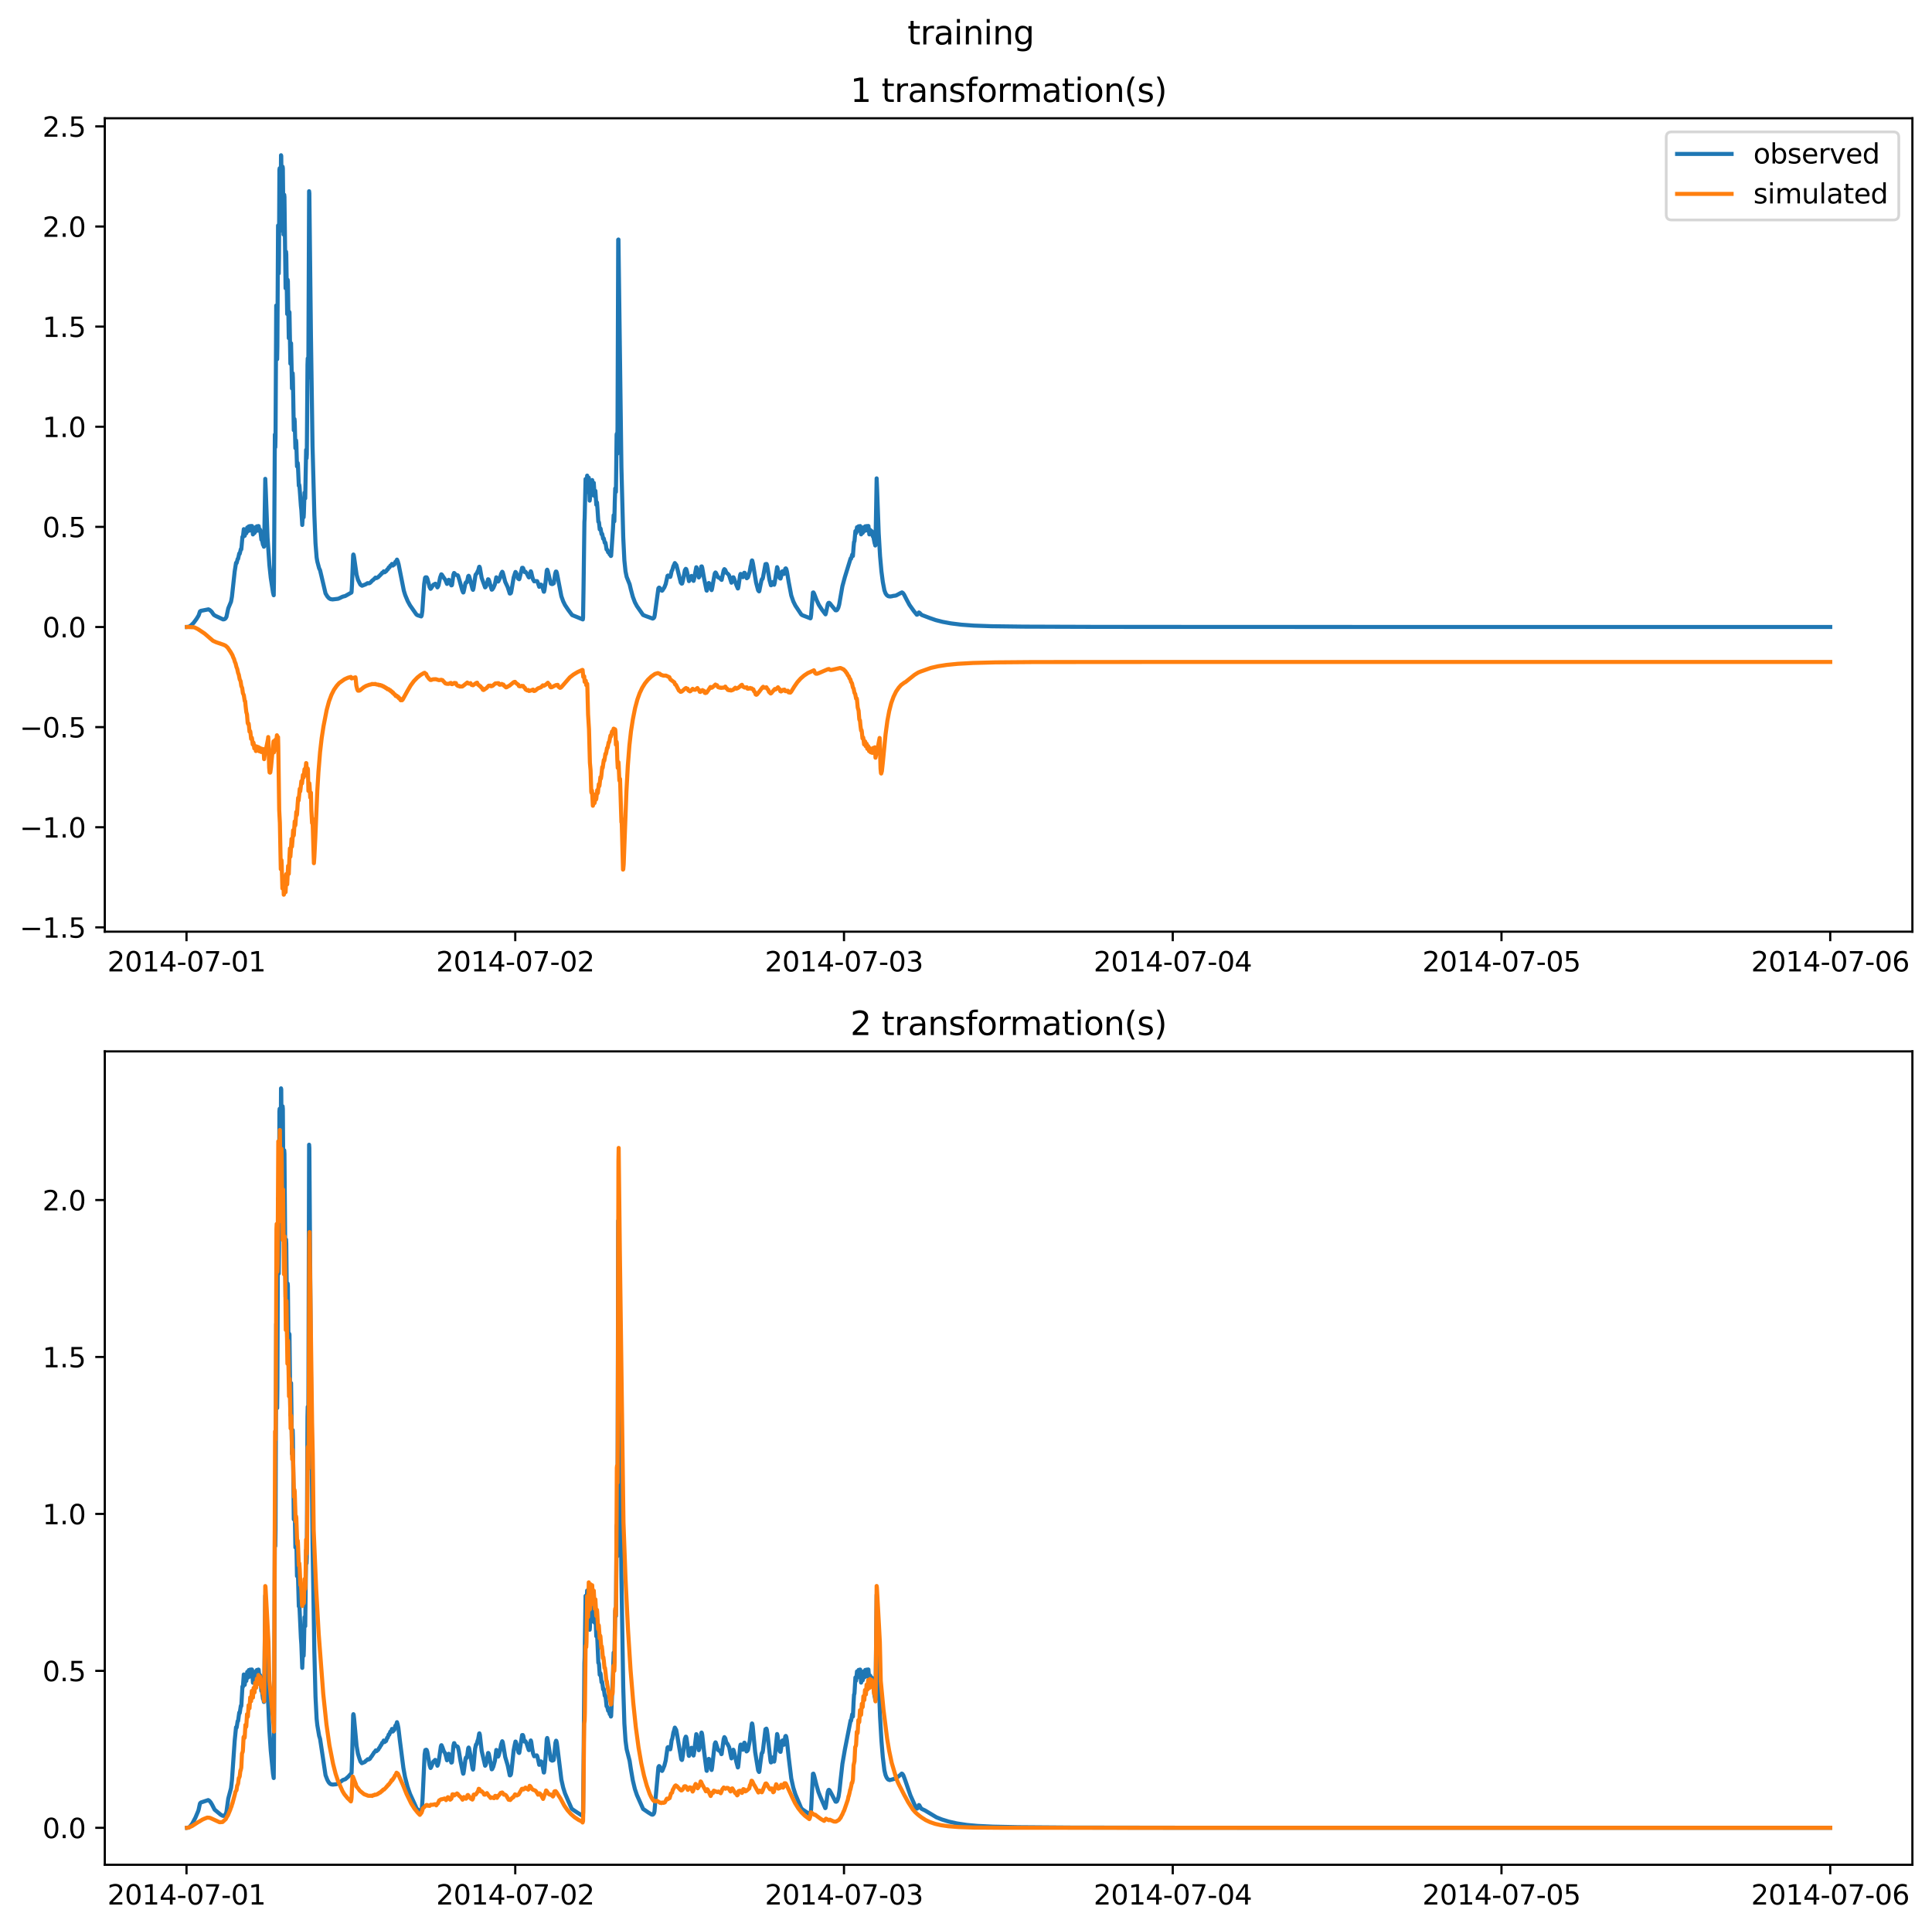 <?xml version="1.0" encoding="utf-8" standalone="no"?>
<!DOCTYPE svg PUBLIC "-//W3C//DTD SVG 1.1//EN"
  "http://www.w3.org/Graphics/SVG/1.1/DTD/svg11.dtd">
<svg xmlns:xlink="http://www.w3.org/1999/xlink" width="709.436pt" height="708.798pt" viewBox="0 0 709.436 708.798" xmlns="http://www.w3.org/2000/svg" version="1.1">
 <defs>
  <style type="text/css">*{stroke-linejoin: round; stroke-linecap: butt}</style>
 </defs>
 <g id="figure_1">
  <g id="patch_1">
   <path d="M 0 708.798 
L 709.436 708.798 
L 709.436 0 
L 0 0 
z
" style="fill: #ffffff"/>
  </g>
  <g id="axes_1">
   <g id="patch_2">
    <path d="M 38.483 342.2 
L 702.236 342.2 
L 702.236 43.44 
L 38.483 43.44 
z
" style="fill: #ffffff"/>
   </g>
   <g id="matplotlib.axis_1">
    <g id="xtick_1">
     <g id="line2d_1">
      <defs>
       <path id="me5a6b5a3b4" d="M 0 0 
L 0 3.5 
" style="stroke: #000000; stroke-width: 0.8"/>
      </defs>
      <g>
       <use xlink:href="#me5a6b5a3b4" x="68.486" y="342.2" style="stroke: #000000; stroke-width: 0.8"/>
      </g>
     </g>
     <g id="text_1">
      <!-- 2014-07-01 -->
      <g transform="translate(39.428 356.798) scale(0.1 -0.1)">
       <defs>
        <path id="DejaVuSans-32" d="M 1228 531 
L 3431 531 
L 3431 0 
L 469 0 
L 469 531 
Q 828 903 1448 1529 
Q 2069 2156 2228 2338 
Q 2531 2678 2651 2914 
Q 2772 3150 2772 3378 
Q 2772 3750 2511 3984 
Q 2250 4219 1831 4219 
Q 1534 4219 1204 4116 
Q 875 4013 500 3803 
L 500 4441 
Q 881 4594 1212 4672 
Q 1544 4750 1819 4750 
Q 2544 4750 2975 4387 
Q 3406 4025 3406 3419 
Q 3406 3131 3298 2873 
Q 3191 2616 2906 2266 
Q 2828 2175 2409 1742 
Q 1991 1309 1228 531 
z
" transform="scale(0.016)"/>
        <path id="DejaVuSans-30" d="M 2034 4250 
Q 1547 4250 1301 3770 
Q 1056 3291 1056 2328 
Q 1056 1369 1301 889 
Q 1547 409 2034 409 
Q 2525 409 2770 889 
Q 3016 1369 3016 2328 
Q 3016 3291 2770 3770 
Q 2525 4250 2034 4250 
z
M 2034 4750 
Q 2819 4750 3233 4129 
Q 3647 3509 3647 2328 
Q 3647 1150 3233 529 
Q 2819 -91 2034 -91 
Q 1250 -91 836 529 
Q 422 1150 422 2328 
Q 422 3509 836 4129 
Q 1250 4750 2034 4750 
z
" transform="scale(0.016)"/>
        <path id="DejaVuSans-31" d="M 794 531 
L 1825 531 
L 1825 4091 
L 703 3866 
L 703 4441 
L 1819 4666 
L 2450 4666 
L 2450 531 
L 3481 531 
L 3481 0 
L 794 0 
L 794 531 
z
" transform="scale(0.016)"/>
        <path id="DejaVuSans-34" d="M 2419 4116 
L 825 1625 
L 2419 1625 
L 2419 4116 
z
M 2253 4666 
L 3047 4666 
L 3047 1625 
L 3713 1625 
L 3713 1100 
L 3047 1100 
L 3047 0 
L 2419 0 
L 2419 1100 
L 313 1100 
L 313 1709 
L 2253 4666 
z
" transform="scale(0.016)"/>
        <path id="DejaVuSans-2d" d="M 313 2009 
L 1997 2009 
L 1997 1497 
L 313 1497 
L 313 2009 
z
" transform="scale(0.016)"/>
        <path id="DejaVuSans-37" d="M 525 4666 
L 3525 4666 
L 3525 4397 
L 1831 0 
L 1172 0 
L 2766 4134 
L 525 4134 
L 525 4666 
z
" transform="scale(0.016)"/>
       </defs>
       <use xlink:href="#DejaVuSans-32"/>
       <use xlink:href="#DejaVuSans-30" x="63.623"/>
       <use xlink:href="#DejaVuSans-31" x="127.246"/>
       <use xlink:href="#DejaVuSans-34" x="190.869"/>
       <use xlink:href="#DejaVuSans-2d" x="254.492"/>
       <use xlink:href="#DejaVuSans-30" x="290.576"/>
       <use xlink:href="#DejaVuSans-37" x="354.199"/>
       <use xlink:href="#DejaVuSans-2d" x="417.822"/>
       <use xlink:href="#DejaVuSans-30" x="453.906"/>
       <use xlink:href="#DejaVuSans-31" x="517.529"/>
      </g>
     </g>
    </g>
    <g id="xtick_2">
     <g id="line2d_2">
      <g>
       <use xlink:href="#me5a6b5a3b4" x="189.202" y="342.2" style="stroke: #000000; stroke-width: 0.8"/>
      </g>
     </g>
     <g id="text_2">
      <!-- 2014-07-02 -->
      <g transform="translate(160.144 356.798) scale(0.1 -0.1)">
       <use xlink:href="#DejaVuSans-32"/>
       <use xlink:href="#DejaVuSans-30" x="63.623"/>
       <use xlink:href="#DejaVuSans-31" x="127.246"/>
       <use xlink:href="#DejaVuSans-34" x="190.869"/>
       <use xlink:href="#DejaVuSans-2d" x="254.492"/>
       <use xlink:href="#DejaVuSans-30" x="290.576"/>
       <use xlink:href="#DejaVuSans-37" x="354.199"/>
       <use xlink:href="#DejaVuSans-2d" x="417.822"/>
       <use xlink:href="#DejaVuSans-30" x="453.906"/>
       <use xlink:href="#DejaVuSans-32" x="517.529"/>
      </g>
     </g>
    </g>
    <g id="xtick_3">
     <g id="line2d_3">
      <g>
       <use xlink:href="#me5a6b5a3b4" x="309.918" y="342.2" style="stroke: #000000; stroke-width: 0.8"/>
      </g>
     </g>
     <g id="text_3">
      <!-- 2014-07-03 -->
      <g transform="translate(280.86 356.798) scale(0.1 -0.1)">
       <defs>
        <path id="DejaVuSans-33" d="M 2597 2516 
Q 3050 2419 3304 2112 
Q 3559 1806 3559 1356 
Q 3559 666 3084 287 
Q 2609 -91 1734 -91 
Q 1441 -91 1130 -33 
Q 819 25 488 141 
L 488 750 
Q 750 597 1062 519 
Q 1375 441 1716 441 
Q 2309 441 2620 675 
Q 2931 909 2931 1356 
Q 2931 1769 2642 2001 
Q 2353 2234 1838 2234 
L 1294 2234 
L 1294 2753 
L 1863 2753 
Q 2328 2753 2575 2939 
Q 2822 3125 2822 3475 
Q 2822 3834 2567 4026 
Q 2313 4219 1838 4219 
Q 1578 4219 1281 4162 
Q 984 4106 628 3988 
L 628 4550 
Q 988 4650 1302 4700 
Q 1616 4750 1894 4750 
Q 2613 4750 3031 4423 
Q 3450 4097 3450 3541 
Q 3450 3153 3228 2886 
Q 3006 2619 2597 2516 
z
" transform="scale(0.016)"/>
       </defs>
       <use xlink:href="#DejaVuSans-32"/>
       <use xlink:href="#DejaVuSans-30" x="63.623"/>
       <use xlink:href="#DejaVuSans-31" x="127.246"/>
       <use xlink:href="#DejaVuSans-34" x="190.869"/>
       <use xlink:href="#DejaVuSans-2d" x="254.492"/>
       <use xlink:href="#DejaVuSans-30" x="290.576"/>
       <use xlink:href="#DejaVuSans-37" x="354.199"/>
       <use xlink:href="#DejaVuSans-2d" x="417.822"/>
       <use xlink:href="#DejaVuSans-30" x="453.906"/>
       <use xlink:href="#DejaVuSans-33" x="517.529"/>
      </g>
     </g>
    </g>
    <g id="xtick_4">
     <g id="line2d_4">
      <g>
       <use xlink:href="#me5a6b5a3b4" x="430.634" y="342.2" style="stroke: #000000; stroke-width: 0.8"/>
      </g>
     </g>
     <g id="text_4">
      <!-- 2014-07-04 -->
      <g transform="translate(401.576 356.798) scale(0.1 -0.1)">
       <use xlink:href="#DejaVuSans-32"/>
       <use xlink:href="#DejaVuSans-30" x="63.623"/>
       <use xlink:href="#DejaVuSans-31" x="127.246"/>
       <use xlink:href="#DejaVuSans-34" x="190.869"/>
       <use xlink:href="#DejaVuSans-2d" x="254.492"/>
       <use xlink:href="#DejaVuSans-30" x="290.576"/>
       <use xlink:href="#DejaVuSans-37" x="354.199"/>
       <use xlink:href="#DejaVuSans-2d" x="417.822"/>
       <use xlink:href="#DejaVuSans-30" x="453.906"/>
       <use xlink:href="#DejaVuSans-34" x="517.529"/>
      </g>
     </g>
    </g>
    <g id="xtick_5">
     <g id="line2d_5">
      <g>
       <use xlink:href="#me5a6b5a3b4" x="551.35" y="342.2" style="stroke: #000000; stroke-width: 0.8"/>
      </g>
     </g>
     <g id="text_5">
      <!-- 2014-07-05 -->
      <g transform="translate(522.292 356.798) scale(0.1 -0.1)">
       <defs>
        <path id="DejaVuSans-35" d="M 691 4666 
L 3169 4666 
L 3169 4134 
L 1269 4134 
L 1269 2991 
Q 1406 3038 1543 3061 
Q 1681 3084 1819 3084 
Q 2600 3084 3056 2656 
Q 3513 2228 3513 1497 
Q 3513 744 3044 326 
Q 2575 -91 1722 -91 
Q 1428 -91 1123 -41 
Q 819 9 494 109 
L 494 744 
Q 775 591 1075 516 
Q 1375 441 1709 441 
Q 2250 441 2565 725 
Q 2881 1009 2881 1497 
Q 2881 1984 2565 2268 
Q 2250 2553 1709 2553 
Q 1456 2553 1204 2497 
Q 953 2441 691 2322 
L 691 4666 
z
" transform="scale(0.016)"/>
       </defs>
       <use xlink:href="#DejaVuSans-32"/>
       <use xlink:href="#DejaVuSans-30" x="63.623"/>
       <use xlink:href="#DejaVuSans-31" x="127.246"/>
       <use xlink:href="#DejaVuSans-34" x="190.869"/>
       <use xlink:href="#DejaVuSans-2d" x="254.492"/>
       <use xlink:href="#DejaVuSans-30" x="290.576"/>
       <use xlink:href="#DejaVuSans-37" x="354.199"/>
       <use xlink:href="#DejaVuSans-2d" x="417.822"/>
       <use xlink:href="#DejaVuSans-30" x="453.906"/>
       <use xlink:href="#DejaVuSans-35" x="517.529"/>
      </g>
     </g>
    </g>
    <g id="xtick_6">
     <g id="line2d_6">
      <g>
       <use xlink:href="#me5a6b5a3b4" x="672.066" y="342.2" style="stroke: #000000; stroke-width: 0.8"/>
      </g>
     </g>
     <g id="text_6">
      <!-- 2014-07-06 -->
      <g transform="translate(643.008 356.798) scale(0.1 -0.1)">
       <defs>
        <path id="DejaVuSans-36" d="M 2113 2584 
Q 1688 2584 1439 2293 
Q 1191 2003 1191 1497 
Q 1191 994 1439 701 
Q 1688 409 2113 409 
Q 2538 409 2786 701 
Q 3034 994 3034 1497 
Q 3034 2003 2786 2293 
Q 2538 2584 2113 2584 
z
M 3366 4563 
L 3366 3988 
Q 3128 4100 2886 4159 
Q 2644 4219 2406 4219 
Q 1781 4219 1451 3797 
Q 1122 3375 1075 2522 
Q 1259 2794 1537 2939 
Q 1816 3084 2150 3084 
Q 2853 3084 3261 2657 
Q 3669 2231 3669 1497 
Q 3669 778 3244 343 
Q 2819 -91 2113 -91 
Q 1303 -91 875 529 
Q 447 1150 447 2328 
Q 447 3434 972 4092 
Q 1497 4750 2381 4750 
Q 2619 4750 2861 4703 
Q 3103 4656 3366 4563 
z
" transform="scale(0.016)"/>
       </defs>
       <use xlink:href="#DejaVuSans-32"/>
       <use xlink:href="#DejaVuSans-30" x="63.623"/>
       <use xlink:href="#DejaVuSans-31" x="127.246"/>
       <use xlink:href="#DejaVuSans-34" x="190.869"/>
       <use xlink:href="#DejaVuSans-2d" x="254.492"/>
       <use xlink:href="#DejaVuSans-30" x="290.576"/>
       <use xlink:href="#DejaVuSans-37" x="354.199"/>
       <use xlink:href="#DejaVuSans-2d" x="417.822"/>
       <use xlink:href="#DejaVuSans-30" x="453.906"/>
       <use xlink:href="#DejaVuSans-36" x="517.529"/>
      </g>
     </g>
    </g>
   </g>
   <g id="matplotlib.axis_2">
    <g id="ytick_1">
     <g id="line2d_7">
      <defs>
       <path id="m3cde1cac2e" d="M 0 0 
L -3.5 0 
" style="stroke: #000000; stroke-width: 0.8"/>
      </defs>
      <g>
       <use xlink:href="#m3cde1cac2e" x="38.483" y="340.611" style="stroke: #000000; stroke-width: 0.8"/>
      </g>
     </g>
     <g id="text_7">
      <!-- −1.5 -->
      <g transform="translate(7.2 344.41) scale(0.1 -0.1)">
       <defs>
        <path id="DejaVuSans-2212" d="M 678 2272 
L 4684 2272 
L 4684 1741 
L 678 1741 
L 678 2272 
z
" transform="scale(0.016)"/>
        <path id="DejaVuSans-2e" d="M 684 794 
L 1344 794 
L 1344 0 
L 684 0 
L 684 794 
z
" transform="scale(0.016)"/>
       </defs>
       <use xlink:href="#DejaVuSans-2212"/>
       <use xlink:href="#DejaVuSans-31" x="83.789"/>
       <use xlink:href="#DejaVuSans-2e" x="147.412"/>
       <use xlink:href="#DejaVuSans-35" x="179.199"/>
      </g>
     </g>
    </g>
    <g id="ytick_2">
     <g id="line2d_8">
      <g>
       <use xlink:href="#m3cde1cac2e" x="38.483" y="303.836" style="stroke: #000000; stroke-width: 0.8"/>
      </g>
     </g>
     <g id="text_8">
      <!-- −1.0 -->
      <g transform="translate(7.2 307.636) scale(0.1 -0.1)">
       <use xlink:href="#DejaVuSans-2212"/>
       <use xlink:href="#DejaVuSans-31" x="83.789"/>
       <use xlink:href="#DejaVuSans-2e" x="147.412"/>
       <use xlink:href="#DejaVuSans-30" x="179.199"/>
      </g>
     </g>
    </g>
    <g id="ytick_3">
     <g id="line2d_9">
      <g>
       <use xlink:href="#m3cde1cac2e" x="38.483" y="267.062" style="stroke: #000000; stroke-width: 0.8"/>
      </g>
     </g>
     <g id="text_9">
      <!-- −0.5 -->
      <g transform="translate(7.2 270.861) scale(0.1 -0.1)">
       <use xlink:href="#DejaVuSans-2212"/>
       <use xlink:href="#DejaVuSans-30" x="83.789"/>
       <use xlink:href="#DejaVuSans-2e" x="147.412"/>
       <use xlink:href="#DejaVuSans-35" x="179.199"/>
      </g>
     </g>
    </g>
    <g id="ytick_4">
     <g id="line2d_10">
      <g>
       <use xlink:href="#m3cde1cac2e" x="38.483" y="230.288" style="stroke: #000000; stroke-width: 0.8"/>
      </g>
     </g>
     <g id="text_10">
      <!-- 0.0 -->
      <g transform="translate(15.58 234.087) scale(0.1 -0.1)">
       <use xlink:href="#DejaVuSans-30"/>
       <use xlink:href="#DejaVuSans-2e" x="63.623"/>
       <use xlink:href="#DejaVuSans-30" x="95.41"/>
      </g>
     </g>
    </g>
    <g id="ytick_5">
     <g id="line2d_11">
      <g>
       <use xlink:href="#m3cde1cac2e" x="38.483" y="193.513" style="stroke: #000000; stroke-width: 0.8"/>
      </g>
     </g>
     <g id="text_11">
      <!-- 0.5 -->
      <g transform="translate(15.58 197.313) scale(0.1 -0.1)">
       <use xlink:href="#DejaVuSans-30"/>
       <use xlink:href="#DejaVuSans-2e" x="63.623"/>
       <use xlink:href="#DejaVuSans-35" x="95.41"/>
      </g>
     </g>
    </g>
    <g id="ytick_6">
     <g id="line2d_12">
      <g>
       <use xlink:href="#m3cde1cac2e" x="38.483" y="156.739" style="stroke: #000000; stroke-width: 0.8"/>
      </g>
     </g>
     <g id="text_12">
      <!-- 1.0 -->
      <g transform="translate(15.58 160.538) scale(0.1 -0.1)">
       <use xlink:href="#DejaVuSans-31"/>
       <use xlink:href="#DejaVuSans-2e" x="63.623"/>
       <use xlink:href="#DejaVuSans-30" x="95.41"/>
      </g>
     </g>
    </g>
    <g id="ytick_7">
     <g id="line2d_13">
      <g>
       <use xlink:href="#m3cde1cac2e" x="38.483" y="119.965" style="stroke: #000000; stroke-width: 0.8"/>
      </g>
     </g>
     <g id="text_13">
      <!-- 1.5 -->
      <g transform="translate(15.58 123.764) scale(0.1 -0.1)">
       <use xlink:href="#DejaVuSans-31"/>
       <use xlink:href="#DejaVuSans-2e" x="63.623"/>
       <use xlink:href="#DejaVuSans-35" x="95.41"/>
      </g>
     </g>
    </g>
    <g id="ytick_8">
     <g id="line2d_14">
      <g>
       <use xlink:href="#m3cde1cac2e" x="38.483" y="83.191" style="stroke: #000000; stroke-width: 0.8"/>
      </g>
     </g>
     <g id="text_14">
      <!-- 2.0 -->
      <g transform="translate(15.58 86.99) scale(0.1 -0.1)">
       <use xlink:href="#DejaVuSans-32"/>
       <use xlink:href="#DejaVuSans-2e" x="63.623"/>
       <use xlink:href="#DejaVuSans-30" x="95.41"/>
      </g>
     </g>
    </g>
    <g id="ytick_9">
     <g id="line2d_15">
      <g>
       <use xlink:href="#m3cde1cac2e" x="38.483" y="46.416" style="stroke: #000000; stroke-width: 0.8"/>
      </g>
     </g>
     <g id="text_15">
      <!-- 2.5 -->
      <g transform="translate(15.58 50.215) scale(0.1 -0.1)">
       <use xlink:href="#DejaVuSans-32"/>
       <use xlink:href="#DejaVuSans-2e" x="63.623"/>
       <use xlink:href="#DejaVuSans-35" x="95.41"/>
      </g>
     </g>
    </g>
   </g>
   <g id="line2d_16">
    <path d="M 68.653 230.288 
L 69.408 230.196 
L 70.079 229.766 
L 71.085 228.773 
L 72.174 227.303 
L 72.929 226.062 
L 73.432 224.581 
L 73.767 224.355 
L 76.534 223.809 
L 77.036 224.056 
L 77.707 224.662 
L 78.126 225.287 
L 78.545 225.849 
L 79.216 226.24 
L 81.899 227.496 
L 82.402 227.435 
L 82.821 227.124 
L 83.156 226.559 
L 83.408 225.362 
L 83.827 223.427 
L 84.833 220.99 
L 85.168 219.167 
L 86.174 209.903 
L 86.677 206.716 
L 86.845 206.85 
L 86.928 206.684 
L 87.264 205.292 
L 87.431 205.25 
L 87.851 203.279 
L 87.934 203.38 
L 88.018 203.411 
L 88.437 201.693 
L 88.521 201.847 
L 88.605 201.764 
L 89.024 197.177 
L 89.108 197.363 
L 89.192 197.289 
L 89.527 194.356 
L 89.611 194.575 
L 89.863 196.795 
L 90.198 194.908 
L 90.282 195.125 
L 90.449 195.862 
L 90.785 193.751 
L 91.036 195.098 
L 91.372 193.327 
L 91.623 194.868 
L 91.874 193.209 
L 91.958 193.226 
L 92.21 194.805 
L 92.461 193.188 
L 92.545 193.215 
L 92.713 194.554 
L 92.88 196.29 
L 93.216 194.666 
L 93.3 194.9 
L 93.467 195.759 
L 93.803 193.681 
L 93.97 194.727 
L 94.054 195.054 
L 94.306 193.311 
L 94.389 193.302 
L 94.641 194.847 
L 94.892 193.209 
L 94.976 193.236 
L 95.228 194.999 
L 95.312 194.835 
L 95.479 194.509 
L 95.563 194.674 
L 95.731 196.039 
L 95.982 198.212 
L 96.15 198.297 
L 96.318 198.816 
L 96.569 200.062 
L 96.737 200.236 
L 96.904 200.8 
L 96.988 200.707 
L 97.407 175.876 
L 97.575 179.724 
L 98.246 197.548 
L 98.916 207.431 
L 99.419 212.201 
L 100.258 217.654 
L 100.509 218.628 
L 100.593 213.669 
L 100.928 159.604 
L 101.012 160.488 
L 101.096 164.272 
L 101.18 160.426 
L 101.431 112.215 
L 101.515 113.075 
L 101.767 131.925 
L 101.85 127.261 
L 102.102 82.825 
L 102.186 84.71 
L 102.353 100.417 
L 102.437 94.759 
L 102.605 62.417 
L 102.689 61.801 
L 102.94 84.756 
L 103.024 78.615 
L 103.192 57.02 
L 103.275 57.282 
L 103.527 80.214 
L 103.611 79.056 
L 103.778 61.228 
L 103.862 61.832 
L 104.114 86.123 
L 104.198 85.872 
L 104.365 71.534 
L 104.449 72.348 
L 104.868 105.861 
L 105.036 92.443 
L 105.12 93.454 
L 105.455 115.337 
L 105.623 102.75 
L 105.707 103.32 
L 106.042 124.203 
L 106.21 114.521 
L 106.293 114.706 
L 106.629 133.569 
L 106.713 130.804 
L 106.88 126.08 
L 107.048 133.77 
L 107.215 142.668 
L 107.299 141.378 
L 107.467 137.091 
L 107.551 138.806 
L 107.886 158.008 
L 107.97 156.772 
L 108.138 153.907 
L 108.221 154.813 
L 108.473 164.586 
L 108.557 163.163 
L 108.724 161.755 
L 108.808 162.703 
L 109.06 171.308 
L 109.144 170.886 
L 109.227 169.976 
L 109.311 170.023 
L 109.395 170.737 
L 109.73 178.399 
L 109.814 177.929 
L 109.898 178.144 
L 109.982 178.71 
L 110.485 185.731 
L 110.653 187.272 
L 110.988 192.815 
L 111.239 188.655 
L 111.323 188.41 
L 111.491 189.976 
L 111.575 188.545 
L 111.826 180.931 
L 111.91 180.89 
L 112.078 183.035 
L 112.413 165.219 
L 112.497 165.746 
L 112.581 168.298 
L 112.664 166.913 
L 112.916 133.964 
L 113 131.635 
L 113.084 133.772 
L 113.167 138.749 
L 113.251 129.741 
L 113.503 70.228 
L 113.587 70.997 
L 114.173 122.988 
L 114.76 163.647 
L 115.431 189.09 
L 115.85 199.496 
L 116.269 204.749 
L 116.521 206.244 
L 116.94 207.811 
L 117.191 208.749 
L 117.527 209.431 
L 117.862 210.833 
L 119.539 217.955 
L 120.209 219.067 
L 120.796 219.71 
L 121.383 220.053 
L 122.137 220.163 
L 124.149 219.922 
L 124.82 219.642 
L 125.658 219.226 
L 126.077 219.073 
L 126.664 218.946 
L 127 218.785 
L 128.928 217.687 
L 129.011 217.66 
L 129.095 217.43 
L 129.263 214.557 
L 129.682 203.904 
L 129.766 203.662 
L 129.85 203.771 
L 130.017 204.655 
L 130.94 211.096 
L 131.443 212.932 
L 131.946 213.985 
L 132.365 214.757 
L 132.951 215.132 
L 134.209 214.645 
L 134.963 214.19 
L 135.383 214.254 
L 135.718 214.175 
L 135.886 214.062 
L 136.305 213.669 
L 136.556 213.383 
L 136.808 213.13 
L 136.975 213.063 
L 137.897 212.145 
L 138.065 212.216 
L 138.233 212.336 
L 138.903 211.969 
L 139.239 211.562 
L 139.406 211.481 
L 139.826 210.942 
L 139.993 210.893 
L 140.329 210.371 
L 140.58 210.352 
L 140.915 209.834 
L 141.083 209.995 
L 141.251 210.188 
L 141.921 209.675 
L 142.173 209.171 
L 142.424 209.093 
L 142.76 208.406 
L 143.011 208.395 
L 143.346 207.74 
L 143.598 207.782 
L 143.933 207.125 
L 144.101 207.428 
L 144.269 207.718 
L 144.604 207.261 
L 144.688 207.326 
L 144.772 207.379 
L 144.939 206.944 
L 145.191 206.344 
L 145.358 206.469 
L 145.778 205.537 
L 146.029 206.081 
L 146.364 207.227 
L 148.292 216.958 
L 148.795 218.582 
L 149.718 220.802 
L 150.556 222.336 
L 152.903 225.694 
L 153.322 225.97 
L 154.664 226.408 
L 154.831 226.133 
L 155.083 224.441 
L 155.334 220.634 
L 155.753 214.539 
L 156.089 212.223 
L 156.256 212.039 
L 156.676 212.058 
L 156.927 212.539 
L 157.262 213.79 
L 157.765 215.642 
L 158.101 216.271 
L 158.268 216.139 
L 158.939 215.074 
L 159.19 214.726 
L 159.442 214.627 
L 159.861 214.394 
L 160.029 214.56 
L 160.616 215.74 
L 160.699 215.671 
L 161.035 214.984 
L 161.286 213.728 
L 161.622 212.09 
L 162.041 210.944 
L 162.208 211.02 
L 163.214 212.562 
L 163.466 212.863 
L 163.885 213.877 
L 164.136 214.469 
L 164.22 214.404 
L 164.556 213.301 
L 164.807 212.943 
L 164.975 213.197 
L 165.729 215.001 
L 165.897 214.97 
L 165.981 214.774 
L 166.148 213.634 
L 166.484 211.1 
L 166.735 210.452 
L 166.903 210.551 
L 167.238 211.067 
L 167.573 211.154 
L 167.825 211.262 
L 168.076 211.297 
L 168.244 211.58 
L 168.747 213.236 
L 169.753 216.878 
L 170.088 217.615 
L 170.172 217.579 
L 170.34 216.957 
L 170.927 214.142 
L 171.178 213.811 
L 171.346 213.929 
L 171.43 213.856 
L 171.597 213.197 
L 171.933 211.642 
L 172.1 211.477 
L 172.268 211.697 
L 172.603 212.832 
L 173.525 216.412 
L 173.693 216.649 
L 173.861 216.087 
L 174.615 211.127 
L 174.867 210.784 
L 175.034 210.681 
L 175.454 209.733 
L 175.537 209.677 
L 175.705 209.121 
L 175.957 208.203 
L 176.04 208.154 
L 176.208 208.509 
L 176.543 210.433 
L 176.879 212.296 
L 178.136 215.74 
L 178.304 215.627 
L 178.639 214.944 
L 179.226 212.761 
L 179.394 212.818 
L 179.645 213.384 
L 180.232 215.555 
L 180.567 216.585 
L 180.735 216.521 
L 181.154 215.944 
L 181.741 214.557 
L 182.244 212.043 
L 182.412 212.209 
L 182.914 213.598 
L 182.998 213.521 
L 183.585 212.273 
L 184.004 210.781 
L 184.423 210.001 
L 184.591 210.209 
L 184.843 211.081 
L 185.513 213.692 
L 186.435 215.667 
L 187.19 217.996 
L 187.358 217.997 
L 187.609 217.781 
L 187.777 217.082 
L 188.615 212.122 
L 189.034 210.789 
L 189.286 210.078 
L 189.453 210.211 
L 189.789 211.14 
L 190.208 212.476 
L 190.627 212.753 
L 190.711 212.641 
L 191.381 209.907 
L 191.717 208.564 
L 191.968 208.546 
L 192.136 208.735 
L 192.387 209.56 
L 192.639 210.094 
L 192.974 209.999 
L 193.309 210.417 
L 194.148 212.038 
L 194.232 212.089 
L 194.315 211.956 
L 194.902 209.821 
L 195.07 210.148 
L 195.405 211.666 
L 195.741 212.847 
L 196.16 213.529 
L 196.411 213.431 
L 196.663 213.42 
L 197.25 213.456 
L 197.501 214.053 
L 198.004 215.529 
L 198.172 215.374 
L 198.591 214.721 
L 198.758 214.754 
L 199.01 215.14 
L 199.345 216.186 
L 199.681 217.327 
L 199.764 217.331 
L 199.932 216.657 
L 200.351 213.645 
L 200.77 209.515 
L 200.938 209.241 
L 201.106 209.641 
L 202.279 214.38 
L 202.699 214.546 
L 202.95 214.501 
L 203.369 214.202 
L 203.537 213.083 
L 203.872 210.685 
L 204.124 209.927 
L 204.291 209.936 
L 204.459 210.354 
L 204.878 212.473 
L 206.136 218.989 
L 206.806 220.868 
L 207.477 222.226 
L 208.65 223.986 
L 210.076 225.904 
L 211.333 226.418 
L 214.016 227.51 
L 214.099 226.837 
L 214.267 216.455 
L 214.602 191.689 
L 214.686 190.482 
L 215.022 175.941 
L 215.105 176.463 
L 215.273 180.354 
L 215.608 174.692 
L 215.776 178.738 
L 215.86 180.72 
L 216.195 175.462 
L 216.363 178.419 
L 216.531 183.878 
L 216.614 183.284 
L 216.866 178.049 
L 216.95 178.51 
L 217.117 182.003 
L 217.201 181.04 
L 217.453 176.327 
L 217.537 177.032 
L 217.704 180.932 
L 217.788 180.392 
L 218.039 177.338 
L 218.207 179.99 
L 218.375 182.234 
L 218.542 180.4 
L 218.626 180.294 
L 218.794 182.802 
L 218.962 185.401 
L 219.129 184.466 
L 219.213 184.535 
L 219.381 186.682 
L 219.716 191.631 
L 219.8 191.602 
L 219.884 191.714 
L 219.968 192.026 
L 220.219 194.436 
L 220.303 194.342 
L 220.471 194.056 
L 220.554 194.24 
L 220.89 196.191 
L 221.057 196.009 
L 221.141 196.162 
L 221.477 197.861 
L 221.644 197.695 
L 221.728 197.815 
L 222.063 199.342 
L 222.147 199.261 
L 222.231 199.234 
L 222.315 199.33 
L 222.483 200.208 
L 222.734 201.805 
L 222.986 201.938 
L 223.321 202.867 
L 223.405 202.762 
L 223.572 202.725 
L 223.74 203.27 
L 223.908 203.673 
L 224.075 203.636 
L 224.243 203.926 
L 224.327 204.216 
L 224.411 204.125 
L 225.081 194.3 
L 225.333 189.23 
L 225.417 189.489 
L 225.584 191.483 
L 225.752 184.266 
L 225.92 179.376 
L 226.003 179.294 
L 226.171 180.678 
L 226.423 159.644 
L 226.506 159.256 
L 226.674 166.668 
L 226.758 156.509 
L 227.009 88.042 
L 227.093 87.972 
L 228.183 171.675 
L 228.854 197.342 
L 229.273 205.845 
L 229.692 209.85 
L 230.111 211.876 
L 230.782 213.559 
L 231.201 214.605 
L 231.62 216.377 
L 232.375 219.193 
L 233.129 221.195 
L 233.883 222.619 
L 236.147 225.871 
L 236.985 226.219 
L 239.668 227.204 
L 240.003 227.045 
L 240.255 226.7 
L 240.422 225.895 
L 241.764 216.086 
L 242.015 215.818 
L 242.183 215.888 
L 242.434 216.33 
L 242.686 216.768 
L 243.105 216.963 
L 243.272 216.811 
L 243.775 215.992 
L 243.943 215.767 
L 244.446 214.521 
L 245.117 211.496 
L 245.284 211.381 
L 245.452 211.571 
L 245.704 211.815 
L 246.039 211.88 
L 246.123 211.894 
L 246.29 211.378 
L 246.626 209.76 
L 246.877 209.369 
L 247.296 207.881 
L 247.464 207.642 
L 247.799 206.812 
L 248.386 207.567 
L 248.805 209.202 
L 249.979 213.996 
L 250.314 214.364 
L 250.482 214.32 
L 250.733 213.375 
L 251.236 210.798 
L 251.488 209.46 
L 251.823 208.929 
L 251.991 209.049 
L 252.242 209.891 
L 252.997 213.441 
L 253.165 213.223 
L 253.919 211.535 
L 254.087 211.728 
L 254.338 212.433 
L 254.673 213.351 
L 254.841 212.778 
L 255.679 208.345 
L 255.763 208.393 
L 255.931 208.926 
L 256.602 212.109 
L 256.853 211.685 
L 257.021 211.348 
L 257.272 209.562 
L 257.524 208.063 
L 257.691 208.035 
L 257.859 208.528 
L 258.53 212.399 
L 259.452 216.888 
L 259.536 216.943 
L 259.703 216.419 
L 260.29 214.134 
L 260.458 214.279 
L 260.793 215.221 
L 261.296 216.741 
L 261.464 216.235 
L 262.134 212.409 
L 262.47 210.623 
L 262.721 210.261 
L 262.889 210.404 
L 263.643 211.985 
L 263.811 212.124 
L 264.146 212.19 
L 264.985 212.993 
L 265.236 211.809 
L 265.739 209.51 
L 265.991 209.041 
L 266.326 209.334 
L 266.577 209.975 
L 266.829 210.461 
L 267.164 210.65 
L 267.416 210.929 
L 267.667 211.215 
L 268.003 212.185 
L 268.589 214.025 
L 268.757 213.641 
L 269.176 212.041 
L 269.344 212.041 
L 269.595 212.633 
L 270.434 214.971 
L 270.937 216.145 
L 271.02 216.087 
L 271.188 215.295 
L 271.775 211.238 
L 271.943 210.8 
L 272.11 210.855 
L 272.446 211.361 
L 272.781 211.995 
L 272.949 211.464 
L 273.284 210.372 
L 273.451 210.393 
L 273.619 210.754 
L 274.206 212.384 
L 274.625 212.083 
L 275.296 209.923 
L 275.631 207.993 
L 275.799 207.46 
L 276.05 206.005 
L 276.134 205.837 
L 276.218 205.88 
L 276.469 206.905 
L 277.643 214.006 
L 278.398 216.841 
L 278.733 217.206 
L 278.817 217.084 
L 279.152 215.381 
L 279.655 212.99 
L 279.823 212.673 
L 279.99 212.659 
L 280.158 212.14 
L 281.08 207.193 
L 281.499 207.136 
L 281.667 207.611 
L 282.086 210.12 
L 282.589 213.166 
L 283.092 214.966 
L 283.176 214.962 
L 283.344 214.62 
L 283.679 213.812 
L 283.846 213.882 
L 284.098 214.506 
L 284.266 214.768 
L 284.433 214.206 
L 285.355 208.313 
L 285.523 208.692 
L 285.858 210.549 
L 286.194 212.173 
L 286.445 212.442 
L 286.613 212.495 
L 286.781 211.906 
L 287.2 209.902 
L 287.367 209.805 
L 287.535 210.05 
L 287.87 210.815 
L 288.038 210.133 
L 288.373 208.863 
L 288.541 208.758 
L 288.709 208.959 
L 288.96 209.898 
L 289.631 213.878 
L 290.553 218.709 
L 291.307 220.897 
L 292.062 222.426 
L 294.241 225.709 
L 294.661 225.982 
L 297.595 227.116 
L 297.679 227 
L 297.846 225.872 
L 298.517 217.638 
L 298.684 217.597 
L 298.936 218.02 
L 299.858 220.407 
L 300.696 222.198 
L 301.87 223.993 
L 303.128 225.639 
L 303.295 225.084 
L 303.966 221.907 
L 304.217 221.455 
L 304.469 221.407 
L 304.804 221.689 
L 305.475 222.551 
L 306.816 224.154 
L 307.151 224.162 
L 307.403 223.991 
L 307.822 223.238 
L 308.157 222.055 
L 308.66 219.132 
L 309.331 215.31 
L 310.253 211.913 
L 312.349 205.114 
L 312.433 205.177 
L 312.517 205.199 
L 312.936 203.699 
L 313.02 203.871 
L 313.187 204.207 
L 313.439 200.83 
L 313.606 199.07 
L 313.69 198.996 
L 313.774 198.721 
L 314.109 195.066 
L 314.193 195.166 
L 314.361 195.829 
L 314.696 193.642 
L 314.948 195.021 
L 315.283 193.293 
L 315.534 194.841 
L 315.87 193.219 
L 316.037 194.626 
L 316.205 196.265 
L 316.54 194.613 
L 316.624 194.885 
L 316.792 195.727 
L 317.127 193.661 
L 317.379 195.051 
L 317.714 193.304 
L 317.966 194.846 
L 318.217 193.228 
L 318.301 193.228 
L 318.552 194.812 
L 318.804 193.183 
L 318.888 193.204 
L 319.055 194.518 
L 319.223 196.275 
L 319.558 194.645 
L 319.642 194.863 
L 319.81 195.907 
L 320.061 195.07 
L 320.145 195.134 
L 320.48 196.976 
L 320.564 196.946 
L 320.648 197.009 
L 320.816 197.712 
L 321.151 199.423 
L 321.319 199.924 
L 321.403 200.357 
L 321.486 200.182 
L 321.906 175.706 
L 322.073 179.705 
L 322.66 195.82 
L 323.163 204.287 
L 323.666 209.847 
L 324.169 213.723 
L 324.756 216.809 
L 325.175 217.931 
L 325.594 218.543 
L 326.181 218.984 
L 326.852 219.09 
L 327.522 219 
L 327.941 218.881 
L 328.277 218.837 
L 328.78 218.774 
L 329.115 218.679 
L 330.54 217.909 
L 330.875 217.731 
L 331.211 217.587 
L 331.546 217.794 
L 331.965 218.37 
L 332.887 220.178 
L 333.977 222.202 
L 335.57 224.439 
L 336.66 225.782 
L 336.911 225.703 
L 337.414 224.95 
L 337.666 225.086 
L 338.42 225.849 
L 341.438 227.006 
L 343.618 227.759 
L 346.133 228.396 
L 349.15 228.958 
L 353.007 229.441 
L 357.534 229.776 
L 364.072 230.006 
L 375.809 230.156 
L 403.389 230.249 
L 502.644 230.278 
L 511.195 230.278 
L 519.159 230.279 
L 542.464 230.28 
L 547.829 230.279 
L 555.877 230.28 
L 672.066 230.28 
L 672.066 230.28 
" clip-path="url(#p7ea8fbda8e)" style="fill: none; stroke: #1f77b4; stroke-width: 1.5; stroke-linecap: square"/>
   </g>
   <g id="line2d_17">
    <path d="M 68.653 230.288 
L 71.252 230.396 
L 71.671 230.562 
L 72.677 231.054 
L 75.108 232.683 
L 78.21 235.357 
L 79.384 235.887 
L 82.15 236.835 
L 82.821 237.154 
L 83.575 237.829 
L 84.749 239.565 
L 85.168 240.326 
L 85.336 240.593 
L 85.671 241.512 
L 85.923 241.987 
L 86.258 243.128 
L 86.509 243.672 
L 86.845 245.027 
L 87.096 245.627 
L 87.431 247.166 
L 87.683 247.801 
L 88.018 249.504 
L 88.354 250.212 
L 88.605 251.937 
L 88.94 252.727 
L 89.192 254.585 
L 89.527 255.33 
L 89.863 257.471 
L 90.03 257.556 
L 90.198 259.408 
L 90.449 261.535 
L 90.701 262.413 
L 90.952 265.521 
L 91.12 265.929 
L 91.204 265.927 
L 91.288 265.719 
L 91.372 266.212 
L 91.623 268.731 
L 91.791 268.813 
L 91.874 268.556 
L 91.958 269.021 
L 92.21 271.386 
L 92.294 271.409 
L 92.377 271.295 
L 92.461 270.946 
L 92.545 271.305 
L 92.797 273.431 
L 92.88 273.379 
L 93.048 272.727 
L 93.132 273.002 
L 93.383 274.881 
L 93.551 274.463 
L 93.635 273.95 
L 93.719 274.159 
L 93.97 275.849 
L 94.138 275.296 
L 94.306 274.191 
L 94.389 274.28 
L 94.557 275.649 
L 94.641 275.628 
L 94.809 274.991 
L 94.892 274.402 
L 94.976 274.554 
L 95.144 275.906 
L 95.228 275.918 
L 95.395 275.32 
L 95.479 274.739 
L 95.563 274.885 
L 95.731 276.065 
L 95.815 276.169 
L 95.982 275.579 
L 96.066 274.993 
L 96.15 275.135 
L 96.318 276.258 
L 96.401 276.314 
L 96.569 275.712 
L 96.737 275.143 
L 96.821 275.78 
L 96.988 278.825 
L 97.24 277.033 
L 97.407 275.844 
L 97.491 275.892 
L 97.659 275.239 
L 98.162 272.767 
L 98.413 271.435 
L 98.497 270.708 
L 98.581 272.556 
L 98.832 281.906 
L 99 283.707 
L 99.168 283.792 
L 99.252 283.7 
L 99.503 281.881 
L 100.425 272.299 
L 100.593 276.329 
L 101.012 271.794 
L 101.18 275.422 
L 101.683 270.052 
L 101.85 273.354 
L 102.102 270.719 
L 102.186 273.982 
L 102.521 297.486 
L 102.772 302.289 
L 103.108 319.237 
L 103.192 319.061 
L 103.275 318.208 
L 103.359 315.936 
L 103.443 317.676 
L 103.695 326.31 
L 103.862 324.389 
L 103.946 321.768 
L 104.03 322.723 
L 104.198 328.62 
L 104.281 328.505 
L 104.449 325.513 
L 104.533 322.591 
L 104.617 323.023 
L 104.868 327.673 
L 105.036 324.082 
L 105.12 321.032 
L 105.204 321.189 
L 105.455 324.815 
L 105.79 318.043 
L 105.958 320.991 
L 106.042 320.956 
L 106.293 314.754 
L 106.461 311.597 
L 106.629 314.639 
L 106.796 312.377 
L 107.048 308.107 
L 107.215 310.934 
L 107.383 308.936 
L 107.635 304.945 
L 107.802 306.937 
L 107.886 306.722 
L 108.221 301.668 
L 108.389 303.226 
L 108.473 302.93 
L 108.808 298.205 
L 108.976 299.408 
L 109.06 299.063 
L 109.311 295.185 
L 109.479 293.031 
L 109.647 294.005 
L 109.814 292.484 
L 110.066 289.718 
L 110.233 290.664 
L 110.401 289.391 
L 110.653 286.932 
L 110.82 287.815 
L 110.904 287.739 
L 111.239 284.627 
L 111.491 285.543 
L 111.826 282.503 
L 111.91 282.829 
L 112.078 283.962 
L 112.413 280.265 
L 112.497 280.323 
L 112.664 284.833 
L 112.748 284.612 
L 113 282.247 
L 113.084 282.856 
L 113.251 290.487 
L 113.335 290.45 
L 113.587 287.675 
L 113.67 288.493 
L 113.922 292.926 
L 114.006 292.796 
L 114.09 292.363 
L 114.173 291.157 
L 114.341 297.791 
L 114.593 302.305 
L 114.676 302.202 
L 114.76 300.727 
L 115.263 317.037 
L 115.431 314.727 
L 115.766 308.084 
L 116.521 290.321 
L 116.94 283.484 
L 117.527 276.271 
L 118.113 271.156 
L 118.784 266.784 
L 119.958 260.771 
L 120.796 257.659 
L 121.718 255.179 
L 122.64 253.341 
L 123.646 251.902 
L 124.568 250.867 
L 126.497 249.496 
L 127.754 248.924 
L 128.844 248.634 
L 129.095 249.177 
L 129.598 249.043 
L 130.52 248.769 
L 130.604 249.257 
L 130.856 251.86 
L 131.191 253.177 
L 131.443 253.662 
L 131.694 253.686 
L 132.113 253.616 
L 133.622 252.379 
L 133.874 252.263 
L 134.377 251.959 
L 135.634 251.501 
L 136.137 251.412 
L 136.472 251.283 
L 136.64 251.209 
L 136.892 251.276 
L 137.311 251.244 
L 137.562 251.267 
L 137.814 251.205 
L 138.065 251.359 
L 138.484 251.416 
L 138.736 251.494 
L 138.987 251.461 
L 139.239 251.678 
L 139.49 251.628 
L 139.658 251.599 
L 139.909 251.812 
L 140.245 251.788 
L 140.496 252.058 
L 140.832 252.057 
L 141.083 252.367 
L 141.418 252.386 
L 141.67 252.73 
L 142.005 252.758 
L 142.257 253.134 
L 142.508 253.108 
L 142.676 253.096 
L 142.927 253.458 
L 143.263 253.469 
L 143.514 253.903 
L 143.849 253.935 
L 144.101 254.42 
L 144.269 254.434 
L 144.352 254.371 
L 144.52 254.724 
L 144.772 255.02 
L 145.023 255.039 
L 145.275 255.606 
L 145.442 255.611 
L 145.694 255.541 
L 145.945 255.998 
L 146.113 255.982 
L 146.197 255.893 
L 146.281 256.005 
L 146.532 256.546 
L 146.7 256.55 
L 146.784 256.463 
L 146.867 256.59 
L 147.119 257.193 
L 147.287 257.2 
L 147.454 257.123 
L 147.622 257.189 
L 147.873 256.94 
L 149.634 253.745 
L 150.807 251.742 
L 151.981 250.165 
L 153.238 248.86 
L 154.496 247.868 
L 155.67 247.185 
L 155.921 247.111 
L 156.173 247.349 
L 156.508 247.559 
L 156.759 248.249 
L 157.598 249.38 
L 157.765 249.462 
L 158.017 249.737 
L 158.352 249.761 
L 158.771 249.57 
L 159.023 249.504 
L 160.029 249.455 
L 161.202 249.819 
L 162.041 249.676 
L 162.376 249.815 
L 162.46 249.791 
L 163.55 250.999 
L 163.885 251.097 
L 164.136 251.152 
L 164.472 251.169 
L 164.723 251.191 
L 165.394 250.864 
L 165.562 250.826 
L 165.813 251.253 
L 166.065 251.284 
L 166.484 251.074 
L 166.819 250.83 
L 167.071 250.897 
L 167.406 250.895 
L 167.657 251.549 
L 168.16 251.936 
L 168.412 251.934 
L 168.579 251.926 
L 168.831 252.161 
L 169.753 252.136 
L 170.34 251.709 
L 171.597 250.686 
L 171.849 251 
L 172.352 251.098 
L 172.687 250.984 
L 172.771 250.911 
L 172.939 251.246 
L 173.19 251.564 
L 173.693 251.695 
L 174.28 251.27 
L 174.867 250.86 
L 175.202 250.742 
L 175.454 251.418 
L 175.705 251.58 
L 175.873 251.644 
L 176.124 251.978 
L 176.46 252.072 
L 176.711 252.538 
L 177.046 252.711 
L 177.298 253.332 
L 177.549 253.43 
L 177.885 253.231 
L 178.304 252.915 
L 178.555 252.815 
L 179.226 252.087 
L 179.477 251.838 
L 179.729 251.908 
L 180.064 251.806 
L 180.316 252.057 
L 180.651 251.985 
L 180.903 251.875 
L 181.741 251.136 
L 181.909 251.002 
L 182.16 251.025 
L 182.579 250.952 
L 182.831 250.943 
L 183.082 250.925 
L 183.334 251.428 
L 183.585 251.512 
L 184.004 251.325 
L 184.256 251.199 
L 184.507 251.488 
L 184.759 251.486 
L 184.843 251.431 
L 185.01 251.753 
L 185.262 252.032 
L 185.513 252.118 
L 185.765 252.451 
L 186.016 252.44 
L 186.435 252.177 
L 186.771 251.979 
L 187.106 251.811 
L 188.615 250.575 
L 188.95 250.453 
L 189.118 250.436 
L 189.369 250.785 
L 189.789 251.096 
L 190.04 251.319 
L 190.292 251.421 
L 190.543 251.976 
L 190.795 252.068 
L 191.046 252.093 
L 191.298 252.034 
L 191.549 251.899 
L 191.801 251.999 
L 192.136 251.946 
L 192.387 252.43 
L 192.723 252.598 
L 192.974 253.2 
L 193.561 253.568 
L 193.812 253.467 
L 193.98 253.426 
L 194.232 253.788 
L 194.735 253.692 
L 195.741 253.272 
L 195.992 253.771 
L 196.244 253.79 
L 196.579 253.622 
L 197.501 252.849 
L 198.675 252.411 
L 199.345 251.715 
L 199.429 251.811 
L 199.681 251.9 
L 200.435 251.459 
L 201.19 250.769 
L 201.441 251.208 
L 201.776 251.445 
L 202.028 252.232 
L 202.279 252.448 
L 202.615 252.408 
L 203.704 251.838 
L 204.04 251.7 
L 204.207 251.605 
L 204.459 251.597 
L 204.794 251.535 
L 205.046 252.188 
L 205.633 252.641 
L 205.884 252.577 
L 206.303 252.177 
L 209.237 248.796 
L 210.579 247.747 
L 212.088 246.845 
L 213.848 246.049 
L 213.932 246.093 
L 214.183 248.622 
L 214.519 248.404 
L 214.686 250.431 
L 214.77 250.391 
L 215.105 250.037 
L 215.273 251.636 
L 215.357 251.562 
L 215.608 251.153 
L 215.692 252.696 
L 215.944 262.384 
L 216.279 267.854 
L 216.614 280.138 
L 216.866 282.961 
L 217.117 290.77 
L 217.201 291.182 
L 217.285 291.106 
L 217.369 290.346 
L 217.453 291.357 
L 217.704 295.945 
L 217.788 295.636 
L 218.039 292.401 
L 218.123 292.579 
L 218.291 294.984 
L 218.375 294.779 
L 218.626 291.761 
L 218.71 291.818 
L 218.878 293.657 
L 218.962 293.35 
L 219.297 290.205 
L 219.465 291.353 
L 219.548 291.164 
L 219.884 288.004 
L 220.051 288.778 
L 220.135 288.511 
L 220.471 285.467 
L 220.638 285.975 
L 220.806 284.996 
L 221.141 281.744 
L 221.225 282.149 
L 221.309 282.031 
L 221.56 280.262 
L 221.728 279.104 
L 221.812 279.482 
L 221.896 279.397 
L 222.063 278.513 
L 222.315 276.849 
L 222.399 277.093 
L 222.483 276.997 
L 222.65 276.254 
L 222.902 274.735 
L 222.986 274.91 
L 223.153 274.525 
L 223.488 272.697 
L 223.572 272.813 
L 223.74 272.415 
L 224.159 270.167 
L 224.243 270.448 
L 224.327 270.489 
L 224.578 269.368 
L 224.746 268.644 
L 224.914 269.446 
L 225.165 268.367 
L 225.333 267.626 
L 225.417 267.657 
L 225.584 269.232 
L 225.836 267.858 
L 225.92 267.976 
L 226.003 268.933 
L 226.171 273.521 
L 226.255 273.381 
L 226.423 272.444 
L 226.506 273.02 
L 226.674 278.837 
L 226.842 282.039 
L 227.093 279.936 
L 227.177 281.037 
L 227.429 286.639 
L 227.596 286.93 
L 227.68 286.082 
L 228.183 301.972 
L 228.267 300.736 
L 228.77 319.394 
L 228.854 319.292 
L 229.021 317.436 
L 229.357 308.463 
L 230.027 290.686 
L 230.53 281.38 
L 231.117 273.834 
L 231.704 268.57 
L 232.375 264.249 
L 233.213 260.042 
L 234.051 256.921 
L 234.889 254.587 
L 235.812 252.639 
L 236.818 251.018 
L 237.907 249.67 
L 239.165 248.47 
L 240.506 247.527 
L 241.596 247.216 
L 241.931 247.385 
L 242.267 247.444 
L 242.602 247.807 
L 243.608 248.144 
L 244.53 248.135 
L 245.368 248.529 
L 245.704 248.725 
L 245.787 248.712 
L 245.955 249.142 
L 246.207 249.574 
L 247.632 250.638 
L 247.883 251.344 
L 248.135 251.546 
L 248.219 251.528 
L 249.308 253.636 
L 249.392 253.624 
L 249.895 254.101 
L 250.147 254.06 
L 250.398 253.947 
L 251.404 253.03 
L 251.739 252.791 
L 251.907 252.705 
L 252.159 252.94 
L 252.494 252.958 
L 252.745 253.569 
L 253.332 253.927 
L 253.584 253.818 
L 254.003 253.363 
L 254.338 252.992 
L 254.59 253.285 
L 255.009 253.321 
L 255.26 253.363 
L 255.763 252.969 
L 256.099 252.71 
L 256.35 253.241 
L 256.685 253.392 
L 256.937 254.078 
L 257.188 254.138 
L 257.608 253.802 
L 257.943 253.465 
L 258.194 253.723 
L 258.53 253.751 
L 258.781 254.459 
L 259.033 254.553 
L 259.452 254.409 
L 260.206 253.353 
L 260.877 252.332 
L 260.961 252.337 
L 261.212 252.631 
L 261.464 252.562 
L 262.051 252.069 
L 262.721 251.429 
L 262.973 251.743 
L 263.224 251.746 
L 263.308 251.688 
L 263.476 252.069 
L 263.727 252.409 
L 264.398 252.593 
L 264.565 252.531 
L 264.817 252.652 
L 265.236 252.574 
L 265.488 252.597 
L 265.907 252.485 
L 266.242 252.274 
L 266.326 252.173 
L 266.41 252.254 
L 266.661 252.776 
L 266.997 252.93 
L 267.248 253.383 
L 267.835 253.537 
L 268.17 253.395 
L 268.422 253.619 
L 269.176 253.369 
L 270.014 252.59 
L 270.266 252.931 
L 270.517 252.903 
L 271.02 252.672 
L 271.356 252.427 
L 272.194 251.645 
L 272.446 251.518 
L 272.697 252.117 
L 273.451 252.538 
L 273.619 252.493 
L 273.871 252.524 
L 274.206 252.415 
L 274.457 252.926 
L 274.709 252.969 
L 275.212 252.863 
L 275.463 252.679 
L 275.715 252.921 
L 276.05 252.838 
L 276.302 253.13 
L 276.637 253.205 
L 276.889 253.923 
L 277.224 254.225 
L 277.475 255.053 
L 277.727 255.183 
L 277.978 255.062 
L 278.817 254.013 
L 279.906 252.563 
L 280.242 252.251 
L 280.493 252.56 
L 281.332 252.513 
L 281.415 252.422 
L 281.499 252.516 
L 281.751 253.07 
L 282.086 253.302 
L 282.338 254.072 
L 283.008 254.708 
L 283.26 254.552 
L 283.679 254.008 
L 284.014 253.638 
L 284.266 253.341 
L 284.517 253.06 
L 284.769 253.242 
L 285.104 253.01 
L 285.691 252.425 
L 285.942 252.926 
L 286.278 253.107 
L 286.529 253.86 
L 286.781 253.971 
L 287.116 253.804 
L 287.535 253.363 
L 287.703 253.509 
L 287.954 253.382 
L 288.038 253.282 
L 288.122 253.364 
L 288.373 253.856 
L 288.625 253.864 
L 289.044 253.786 
L 289.295 253.695 
L 289.547 254.286 
L 289.798 254.323 
L 290.218 254.382 
L 290.553 254.009 
L 291.643 252.236 
L 292.816 250.54 
L 293.99 249.223 
L 295.247 248.134 
L 296.673 247.185 
L 297.511 246.826 
L 298.852 246.196 
L 298.936 246.316 
L 299.271 247.161 
L 299.607 247.436 
L 300.026 247.457 
L 300.78 247.183 
L 303.966 245.809 
L 304.385 245.726 
L 304.72 246.015 
L 305.139 246.093 
L 305.894 245.958 
L 308.493 245.35 
L 308.744 245.398 
L 309.834 245.89 
L 310.169 246.306 
L 310.421 246.481 
L 310.756 247.063 
L 311.008 247.297 
L 311.343 248.05 
L 311.678 248.357 
L 311.93 249.1 
L 312.265 249.529 
L 312.517 250.457 
L 312.852 250.947 
L 313.187 252.504 
L 313.439 252.868 
L 313.774 254.514 
L 314.025 254.862 
L 314.361 256.581 
L 314.528 256.65 
L 314.612 256.551 
L 314.696 257.066 
L 314.948 259.848 
L 315.283 261.049 
L 315.534 264.168 
L 315.702 264.644 
L 315.786 264.578 
L 315.954 266.494 
L 316.205 268.325 
L 316.289 268.367 
L 316.373 268.17 
L 316.457 268.671 
L 316.708 271.203 
L 316.792 271.277 
L 316.876 271.185 
L 316.96 270.855 
L 317.043 271.234 
L 317.295 273.404 
L 317.379 273.371 
L 317.546 272.806 
L 317.63 272.278 
L 317.714 272.478 
L 317.882 274.056 
L 317.966 274.132 
L 318.133 273.672 
L 318.217 273.161 
L 318.301 273.391 
L 318.469 275.009 
L 318.552 275.081 
L 318.72 274.584 
L 318.804 274.049 
L 318.888 274.236 
L 319.139 275.877 
L 319.307 275.329 
L 319.391 274.759 
L 319.474 274.915 
L 319.726 276.332 
L 319.894 275.736 
L 319.977 275.144 
L 320.061 275.281 
L 320.229 276.442 
L 320.313 276.53 
L 320.48 275.888 
L 320.648 274.712 
L 320.732 274.759 
L 320.9 275.749 
L 320.983 275.711 
L 321.151 275.064 
L 321.235 274.479 
L 321.319 274.583 
L 321.486 278.299 
L 321.654 277.563 
L 321.906 275.949 
L 321.989 276.082 
L 322.157 275.527 
L 322.995 271.05 
L 323.079 272.897 
L 323.331 282.223 
L 323.498 283.988 
L 323.582 284.105 
L 323.834 283.209 
L 324.169 280.133 
L 325.175 269.767 
L 325.846 264.76 
L 326.516 261.176 
L 327.271 258.223 
L 328.109 255.911 
L 329.031 254.015 
L 330.037 252.559 
L 330.875 251.615 
L 332.133 250.68 
L 332.468 250.535 
L 333.893 249.387 
L 335.821 247.852 
L 337.163 247.018 
L 338.085 246.64 
L 341.857 245.306 
L 344.456 244.708 
L 347.642 244.212 
L 351.749 243.806 
L 357.282 243.496 
L 365.414 243.282 
L 379.497 243.166 
L 420.574 243.134 
L 672.066 243.133 
L 672.066 243.133 
" clip-path="url(#p7ea8fbda8e)" style="fill: none; stroke: #ff7f0e; stroke-width: 1.5; stroke-linecap: square"/>
   </g>
   <g id="patch_3">
    <path d="M 38.483 342.2 
L 38.483 43.44 
" style="fill: none; stroke: #000000; stroke-width: 0.8; stroke-linejoin: miter; stroke-linecap: square"/>
   </g>
   <g id="patch_4">
    <path d="M 702.236 342.2 
L 702.236 43.44 
" style="fill: none; stroke: #000000; stroke-width: 0.8; stroke-linejoin: miter; stroke-linecap: square"/>
   </g>
   <g id="patch_5">
    <path d="M 38.483 342.2 
L 702.236 342.2 
" style="fill: none; stroke: #000000; stroke-width: 0.8; stroke-linejoin: miter; stroke-linecap: square"/>
   </g>
   <g id="patch_6">
    <path d="M 38.483 43.44 
L 702.236 43.44 
" style="fill: none; stroke: #000000; stroke-width: 0.8; stroke-linejoin: miter; stroke-linecap: square"/>
   </g>
   <g id="text_16">
    <!-- 1 transformation(s) -->
    <g transform="translate(312.245 37.44) scale(0.12 -0.12)">
     <defs>
      <path id="DejaVuSans-20" transform="scale(0.016)"/>
      <path id="DejaVuSans-74" d="M 1172 4494 
L 1172 3500 
L 2356 3500 
L 2356 3053 
L 1172 3053 
L 1172 1153 
Q 1172 725 1289 603 
Q 1406 481 1766 481 
L 2356 481 
L 2356 0 
L 1766 0 
Q 1100 0 847 248 
Q 594 497 594 1153 
L 594 3053 
L 172 3053 
L 172 3500 
L 594 3500 
L 594 4494 
L 1172 4494 
z
" transform="scale(0.016)"/>
      <path id="DejaVuSans-72" d="M 2631 2963 
Q 2534 3019 2420 3045 
Q 2306 3072 2169 3072 
Q 1681 3072 1420 2755 
Q 1159 2438 1159 1844 
L 1159 0 
L 581 0 
L 581 3500 
L 1159 3500 
L 1159 2956 
Q 1341 3275 1631 3429 
Q 1922 3584 2338 3584 
Q 2397 3584 2469 3576 
Q 2541 3569 2628 3553 
L 2631 2963 
z
" transform="scale(0.016)"/>
      <path id="DejaVuSans-61" d="M 2194 1759 
Q 1497 1759 1228 1600 
Q 959 1441 959 1056 
Q 959 750 1161 570 
Q 1363 391 1709 391 
Q 2188 391 2477 730 
Q 2766 1069 2766 1631 
L 2766 1759 
L 2194 1759 
z
M 3341 1997 
L 3341 0 
L 2766 0 
L 2766 531 
Q 2569 213 2275 61 
Q 1981 -91 1556 -91 
Q 1019 -91 701 211 
Q 384 513 384 1019 
Q 384 1609 779 1909 
Q 1175 2209 1959 2209 
L 2766 2209 
L 2766 2266 
Q 2766 2663 2505 2880 
Q 2244 3097 1772 3097 
Q 1472 3097 1187 3025 
Q 903 2953 641 2809 
L 641 3341 
Q 956 3463 1253 3523 
Q 1550 3584 1831 3584 
Q 2591 3584 2966 3190 
Q 3341 2797 3341 1997 
z
" transform="scale(0.016)"/>
      <path id="DejaVuSans-6e" d="M 3513 2113 
L 3513 0 
L 2938 0 
L 2938 2094 
Q 2938 2591 2744 2837 
Q 2550 3084 2163 3084 
Q 1697 3084 1428 2787 
Q 1159 2491 1159 1978 
L 1159 0 
L 581 0 
L 581 3500 
L 1159 3500 
L 1159 2956 
Q 1366 3272 1645 3428 
Q 1925 3584 2291 3584 
Q 2894 3584 3203 3211 
Q 3513 2838 3513 2113 
z
" transform="scale(0.016)"/>
      <path id="DejaVuSans-73" d="M 2834 3397 
L 2834 2853 
Q 2591 2978 2328 3040 
Q 2066 3103 1784 3103 
Q 1356 3103 1142 2972 
Q 928 2841 928 2578 
Q 928 2378 1081 2264 
Q 1234 2150 1697 2047 
L 1894 2003 
Q 2506 1872 2764 1633 
Q 3022 1394 3022 966 
Q 3022 478 2636 193 
Q 2250 -91 1575 -91 
Q 1294 -91 989 -36 
Q 684 19 347 128 
L 347 722 
Q 666 556 975 473 
Q 1284 391 1588 391 
Q 1994 391 2212 530 
Q 2431 669 2431 922 
Q 2431 1156 2273 1281 
Q 2116 1406 1581 1522 
L 1381 1569 
Q 847 1681 609 1914 
Q 372 2147 372 2553 
Q 372 3047 722 3315 
Q 1072 3584 1716 3584 
Q 2034 3584 2315 3537 
Q 2597 3491 2834 3397 
z
" transform="scale(0.016)"/>
      <path id="DejaVuSans-66" d="M 2375 4863 
L 2375 4384 
L 1825 4384 
Q 1516 4384 1395 4259 
Q 1275 4134 1275 3809 
L 1275 3500 
L 2222 3500 
L 2222 3053 
L 1275 3053 
L 1275 0 
L 697 0 
L 697 3053 
L 147 3053 
L 147 3500 
L 697 3500 
L 697 3744 
Q 697 4328 969 4595 
Q 1241 4863 1831 4863 
L 2375 4863 
z
" transform="scale(0.016)"/>
      <path id="DejaVuSans-6f" d="M 1959 3097 
Q 1497 3097 1228 2736 
Q 959 2375 959 1747 
Q 959 1119 1226 758 
Q 1494 397 1959 397 
Q 2419 397 2687 759 
Q 2956 1122 2956 1747 
Q 2956 2369 2687 2733 
Q 2419 3097 1959 3097 
z
M 1959 3584 
Q 2709 3584 3137 3096 
Q 3566 2609 3566 1747 
Q 3566 888 3137 398 
Q 2709 -91 1959 -91 
Q 1206 -91 779 398 
Q 353 888 353 1747 
Q 353 2609 779 3096 
Q 1206 3584 1959 3584 
z
" transform="scale(0.016)"/>
      <path id="DejaVuSans-6d" d="M 3328 2828 
Q 3544 3216 3844 3400 
Q 4144 3584 4550 3584 
Q 5097 3584 5394 3201 
Q 5691 2819 5691 2113 
L 5691 0 
L 5113 0 
L 5113 2094 
Q 5113 2597 4934 2840 
Q 4756 3084 4391 3084 
Q 3944 3084 3684 2787 
Q 3425 2491 3425 1978 
L 3425 0 
L 2847 0 
L 2847 2094 
Q 2847 2600 2669 2842 
Q 2491 3084 2119 3084 
Q 1678 3084 1418 2786 
Q 1159 2488 1159 1978 
L 1159 0 
L 581 0 
L 581 3500 
L 1159 3500 
L 1159 2956 
Q 1356 3278 1631 3431 
Q 1906 3584 2284 3584 
Q 2666 3584 2933 3390 
Q 3200 3197 3328 2828 
z
" transform="scale(0.016)"/>
      <path id="DejaVuSans-69" d="M 603 3500 
L 1178 3500 
L 1178 0 
L 603 0 
L 603 3500 
z
M 603 4863 
L 1178 4863 
L 1178 4134 
L 603 4134 
L 603 4863 
z
" transform="scale(0.016)"/>
      <path id="DejaVuSans-28" d="M 1984 4856 
Q 1566 4138 1362 3434 
Q 1159 2731 1159 2009 
Q 1159 1288 1364 580 
Q 1569 -128 1984 -844 
L 1484 -844 
Q 1016 -109 783 600 
Q 550 1309 550 2009 
Q 550 2706 781 3412 
Q 1013 4119 1484 4856 
L 1984 4856 
z
" transform="scale(0.016)"/>
      <path id="DejaVuSans-29" d="M 513 4856 
L 1013 4856 
Q 1481 4119 1714 3412 
Q 1947 2706 1947 2009 
Q 1947 1309 1714 600 
Q 1481 -109 1013 -844 
L 513 -844 
Q 928 -128 1133 580 
Q 1338 1288 1338 2009 
Q 1338 2731 1133 3434 
Q 928 4138 513 4856 
z
" transform="scale(0.016)"/>
     </defs>
     <use xlink:href="#DejaVuSans-31"/>
     <use xlink:href="#DejaVuSans-20" x="63.623"/>
     <use xlink:href="#DejaVuSans-74" x="95.41"/>
     <use xlink:href="#DejaVuSans-72" x="134.619"/>
     <use xlink:href="#DejaVuSans-61" x="175.732"/>
     <use xlink:href="#DejaVuSans-6e" x="237.012"/>
     <use xlink:href="#DejaVuSans-73" x="300.391"/>
     <use xlink:href="#DejaVuSans-66" x="352.49"/>
     <use xlink:href="#DejaVuSans-6f" x="387.695"/>
     <use xlink:href="#DejaVuSans-72" x="448.877"/>
     <use xlink:href="#DejaVuSans-6d" x="488.24"/>
     <use xlink:href="#DejaVuSans-61" x="585.652"/>
     <use xlink:href="#DejaVuSans-74" x="646.932"/>
     <use xlink:href="#DejaVuSans-69" x="686.141"/>
     <use xlink:href="#DejaVuSans-6f" x="713.924"/>
     <use xlink:href="#DejaVuSans-6e" x="775.105"/>
     <use xlink:href="#DejaVuSans-28" x="838.484"/>
     <use xlink:href="#DejaVuSans-73" x="877.498"/>
     <use xlink:href="#DejaVuSans-29" x="929.598"/>
    </g>
   </g>
   <g id="legend_1">
    <g id="patch_7">
     <path d="M 613.843 80.796 
L 695.236 80.796 
Q 697.236 80.796 697.236 78.796 
L 697.236 50.44 
Q 697.236 48.44 695.236 48.44 
L 613.843 48.44 
Q 611.843 48.44 611.843 50.44 
L 611.843 78.796 
Q 611.843 80.796 613.843 80.796 
z
" style="fill: #ffffff; opacity: 0.8; stroke: #cccccc; stroke-linejoin: miter"/>
    </g>
    <g id="line2d_18">
     <path d="M 615.843 56.538 
L 625.843 56.538 
L 635.843 56.538 
" style="fill: none; stroke: #1f77b4; stroke-width: 1.5; stroke-linecap: square"/>
    </g>
    <g id="text_17">
     <!-- observed -->
     <g transform="translate(643.843 60.038) scale(0.1 -0.1)">
      <defs>
       <path id="DejaVuSans-62" d="M 3116 1747 
Q 3116 2381 2855 2742 
Q 2594 3103 2138 3103 
Q 1681 3103 1420 2742 
Q 1159 2381 1159 1747 
Q 1159 1113 1420 752 
Q 1681 391 2138 391 
Q 2594 391 2855 752 
Q 3116 1113 3116 1747 
z
M 1159 2969 
Q 1341 3281 1617 3432 
Q 1894 3584 2278 3584 
Q 2916 3584 3314 3078 
Q 3713 2572 3713 1747 
Q 3713 922 3314 415 
Q 2916 -91 2278 -91 
Q 1894 -91 1617 61 
Q 1341 213 1159 525 
L 1159 0 
L 581 0 
L 581 4863 
L 1159 4863 
L 1159 2969 
z
" transform="scale(0.016)"/>
       <path id="DejaVuSans-65" d="M 3597 1894 
L 3597 1613 
L 953 1613 
Q 991 1019 1311 708 
Q 1631 397 2203 397 
Q 2534 397 2845 478 
Q 3156 559 3463 722 
L 3463 178 
Q 3153 47 2828 -22 
Q 2503 -91 2169 -91 
Q 1331 -91 842 396 
Q 353 884 353 1716 
Q 353 2575 817 3079 
Q 1281 3584 2069 3584 
Q 2775 3584 3186 3129 
Q 3597 2675 3597 1894 
z
M 3022 2063 
Q 3016 2534 2758 2815 
Q 2500 3097 2075 3097 
Q 1594 3097 1305 2825 
Q 1016 2553 972 2059 
L 3022 2063 
z
" transform="scale(0.016)"/>
       <path id="DejaVuSans-76" d="M 191 3500 
L 800 3500 
L 1894 563 
L 2988 3500 
L 3597 3500 
L 2284 0 
L 1503 0 
L 191 3500 
z
" transform="scale(0.016)"/>
       <path id="DejaVuSans-64" d="M 2906 2969 
L 2906 4863 
L 3481 4863 
L 3481 0 
L 2906 0 
L 2906 525 
Q 2725 213 2448 61 
Q 2172 -91 1784 -91 
Q 1150 -91 751 415 
Q 353 922 353 1747 
Q 353 2572 751 3078 
Q 1150 3584 1784 3584 
Q 2172 3584 2448 3432 
Q 2725 3281 2906 2969 
z
M 947 1747 
Q 947 1113 1208 752 
Q 1469 391 1925 391 
Q 2381 391 2643 752 
Q 2906 1113 2906 1747 
Q 2906 2381 2643 2742 
Q 2381 3103 1925 3103 
Q 1469 3103 1208 2742 
Q 947 2381 947 1747 
z
" transform="scale(0.016)"/>
      </defs>
      <use xlink:href="#DejaVuSans-6f"/>
      <use xlink:href="#DejaVuSans-62" x="61.182"/>
      <use xlink:href="#DejaVuSans-73" x="124.658"/>
      <use xlink:href="#DejaVuSans-65" x="176.758"/>
      <use xlink:href="#DejaVuSans-72" x="238.281"/>
      <use xlink:href="#DejaVuSans-76" x="279.395"/>
      <use xlink:href="#DejaVuSans-65" x="338.574"/>
      <use xlink:href="#DejaVuSans-64" x="400.098"/>
     </g>
    </g>
    <g id="line2d_19">
     <path d="M 615.843 71.217 
L 625.843 71.217 
L 635.843 71.217 
" style="fill: none; stroke: #ff7f0e; stroke-width: 1.5; stroke-linecap: square"/>
    </g>
    <g id="text_18">
     <!-- simulated -->
     <g transform="translate(643.843 74.717) scale(0.1 -0.1)">
      <defs>
       <path id="DejaVuSans-75" d="M 544 1381 
L 544 3500 
L 1119 3500 
L 1119 1403 
Q 1119 906 1312 657 
Q 1506 409 1894 409 
Q 2359 409 2629 706 
Q 2900 1003 2900 1516 
L 2900 3500 
L 3475 3500 
L 3475 0 
L 2900 0 
L 2900 538 
Q 2691 219 2414 64 
Q 2138 -91 1772 -91 
Q 1169 -91 856 284 
Q 544 659 544 1381 
z
M 1991 3584 
L 1991 3584 
z
" transform="scale(0.016)"/>
       <path id="DejaVuSans-6c" d="M 603 4863 
L 1178 4863 
L 1178 0 
L 603 0 
L 603 4863 
z
" transform="scale(0.016)"/>
      </defs>
      <use xlink:href="#DejaVuSans-73"/>
      <use xlink:href="#DejaVuSans-69" x="52.1"/>
      <use xlink:href="#DejaVuSans-6d" x="79.883"/>
      <use xlink:href="#DejaVuSans-75" x="177.295"/>
      <use xlink:href="#DejaVuSans-6c" x="240.674"/>
      <use xlink:href="#DejaVuSans-61" x="268.457"/>
      <use xlink:href="#DejaVuSans-74" x="329.736"/>
      <use xlink:href="#DejaVuSans-65" x="368.945"/>
      <use xlink:href="#DejaVuSans-64" x="430.469"/>
     </g>
    </g>
   </g>
  </g>
  <g id="axes_2">
   <g id="patch_8">
    <path d="M 38.483 684.92 
L 702.236 684.92 
L 702.236 386.16 
L 38.483 386.16 
z
" style="fill: #ffffff"/>
   </g>
   <g id="matplotlib.axis_3">
    <g id="xtick_7">
     <g id="line2d_20">
      <g>
       <use xlink:href="#me5a6b5a3b4" x="68.486" y="684.92" style="stroke: #000000; stroke-width: 0.8"/>
      </g>
     </g>
     <g id="text_19">
      <!-- 2014-07-01 -->
      <g transform="translate(39.428 699.518) scale(0.1 -0.1)">
       <use xlink:href="#DejaVuSans-32"/>
       <use xlink:href="#DejaVuSans-30" x="63.623"/>
       <use xlink:href="#DejaVuSans-31" x="127.246"/>
       <use xlink:href="#DejaVuSans-34" x="190.869"/>
       <use xlink:href="#DejaVuSans-2d" x="254.492"/>
       <use xlink:href="#DejaVuSans-30" x="290.576"/>
       <use xlink:href="#DejaVuSans-37" x="354.199"/>
       <use xlink:href="#DejaVuSans-2d" x="417.822"/>
       <use xlink:href="#DejaVuSans-30" x="453.906"/>
       <use xlink:href="#DejaVuSans-31" x="517.529"/>
      </g>
     </g>
    </g>
    <g id="xtick_8">
     <g id="line2d_21">
      <g>
       <use xlink:href="#me5a6b5a3b4" x="189.202" y="684.92" style="stroke: #000000; stroke-width: 0.8"/>
      </g>
     </g>
     <g id="text_20">
      <!-- 2014-07-02 -->
      <g transform="translate(160.144 699.518) scale(0.1 -0.1)">
       <use xlink:href="#DejaVuSans-32"/>
       <use xlink:href="#DejaVuSans-30" x="63.623"/>
       <use xlink:href="#DejaVuSans-31" x="127.246"/>
       <use xlink:href="#DejaVuSans-34" x="190.869"/>
       <use xlink:href="#DejaVuSans-2d" x="254.492"/>
       <use xlink:href="#DejaVuSans-30" x="290.576"/>
       <use xlink:href="#DejaVuSans-37" x="354.199"/>
       <use xlink:href="#DejaVuSans-2d" x="417.822"/>
       <use xlink:href="#DejaVuSans-30" x="453.906"/>
       <use xlink:href="#DejaVuSans-32" x="517.529"/>
      </g>
     </g>
    </g>
    <g id="xtick_9">
     <g id="line2d_22">
      <g>
       <use xlink:href="#me5a6b5a3b4" x="309.918" y="684.92" style="stroke: #000000; stroke-width: 0.8"/>
      </g>
     </g>
     <g id="text_21">
      <!-- 2014-07-03 -->
      <g transform="translate(280.86 699.518) scale(0.1 -0.1)">
       <use xlink:href="#DejaVuSans-32"/>
       <use xlink:href="#DejaVuSans-30" x="63.623"/>
       <use xlink:href="#DejaVuSans-31" x="127.246"/>
       <use xlink:href="#DejaVuSans-34" x="190.869"/>
       <use xlink:href="#DejaVuSans-2d" x="254.492"/>
       <use xlink:href="#DejaVuSans-30" x="290.576"/>
       <use xlink:href="#DejaVuSans-37" x="354.199"/>
       <use xlink:href="#DejaVuSans-2d" x="417.822"/>
       <use xlink:href="#DejaVuSans-30" x="453.906"/>
       <use xlink:href="#DejaVuSans-33" x="517.529"/>
      </g>
     </g>
    </g>
    <g id="xtick_10">
     <g id="line2d_23">
      <g>
       <use xlink:href="#me5a6b5a3b4" x="430.634" y="684.92" style="stroke: #000000; stroke-width: 0.8"/>
      </g>
     </g>
     <g id="text_22">
      <!-- 2014-07-04 -->
      <g transform="translate(401.576 699.518) scale(0.1 -0.1)">
       <use xlink:href="#DejaVuSans-32"/>
       <use xlink:href="#DejaVuSans-30" x="63.623"/>
       <use xlink:href="#DejaVuSans-31" x="127.246"/>
       <use xlink:href="#DejaVuSans-34" x="190.869"/>
       <use xlink:href="#DejaVuSans-2d" x="254.492"/>
       <use xlink:href="#DejaVuSans-30" x="290.576"/>
       <use xlink:href="#DejaVuSans-37" x="354.199"/>
       <use xlink:href="#DejaVuSans-2d" x="417.822"/>
       <use xlink:href="#DejaVuSans-30" x="453.906"/>
       <use xlink:href="#DejaVuSans-34" x="517.529"/>
      </g>
     </g>
    </g>
    <g id="xtick_11">
     <g id="line2d_24">
      <g>
       <use xlink:href="#me5a6b5a3b4" x="551.35" y="684.92" style="stroke: #000000; stroke-width: 0.8"/>
      </g>
     </g>
     <g id="text_23">
      <!-- 2014-07-05 -->
      <g transform="translate(522.292 699.518) scale(0.1 -0.1)">
       <use xlink:href="#DejaVuSans-32"/>
       <use xlink:href="#DejaVuSans-30" x="63.623"/>
       <use xlink:href="#DejaVuSans-31" x="127.246"/>
       <use xlink:href="#DejaVuSans-34" x="190.869"/>
       <use xlink:href="#DejaVuSans-2d" x="254.492"/>
       <use xlink:href="#DejaVuSans-30" x="290.576"/>
       <use xlink:href="#DejaVuSans-37" x="354.199"/>
       <use xlink:href="#DejaVuSans-2d" x="417.822"/>
       <use xlink:href="#DejaVuSans-30" x="453.906"/>
       <use xlink:href="#DejaVuSans-35" x="517.529"/>
      </g>
     </g>
    </g>
    <g id="xtick_12">
     <g id="line2d_25">
      <g>
       <use xlink:href="#me5a6b5a3b4" x="672.066" y="684.92" style="stroke: #000000; stroke-width: 0.8"/>
      </g>
     </g>
     <g id="text_24">
      <!-- 2014-07-06 -->
      <g transform="translate(643.008 699.518) scale(0.1 -0.1)">
       <use xlink:href="#DejaVuSans-32"/>
       <use xlink:href="#DejaVuSans-30" x="63.623"/>
       <use xlink:href="#DejaVuSans-31" x="127.246"/>
       <use xlink:href="#DejaVuSans-34" x="190.869"/>
       <use xlink:href="#DejaVuSans-2d" x="254.492"/>
       <use xlink:href="#DejaVuSans-30" x="290.576"/>
       <use xlink:href="#DejaVuSans-37" x="354.199"/>
       <use xlink:href="#DejaVuSans-2d" x="417.822"/>
       <use xlink:href="#DejaVuSans-30" x="453.906"/>
       <use xlink:href="#DejaVuSans-36" x="517.529"/>
      </g>
     </g>
    </g>
   </g>
   <g id="matplotlib.axis_4">
    <g id="ytick_10">
     <g id="line2d_26">
      <g>
       <use xlink:href="#m3cde1cac2e" x="38.483" y="671.334" style="stroke: #000000; stroke-width: 0.8"/>
      </g>
     </g>
     <g id="text_25">
      <!-- 0.0 -->
      <g transform="translate(15.58 675.133) scale(0.1 -0.1)">
       <use xlink:href="#DejaVuSans-30"/>
       <use xlink:href="#DejaVuSans-2e" x="63.623"/>
       <use xlink:href="#DejaVuSans-30" x="95.41"/>
      </g>
     </g>
    </g>
    <g id="ytick_11">
     <g id="line2d_27">
      <g>
       <use xlink:href="#m3cde1cac2e" x="38.483" y="613.691" style="stroke: #000000; stroke-width: 0.8"/>
      </g>
     </g>
     <g id="text_26">
      <!-- 0.5 -->
      <g transform="translate(15.58 617.49) scale(0.1 -0.1)">
       <use xlink:href="#DejaVuSans-30"/>
       <use xlink:href="#DejaVuSans-2e" x="63.623"/>
       <use xlink:href="#DejaVuSans-35" x="95.41"/>
      </g>
     </g>
    </g>
    <g id="ytick_12">
     <g id="line2d_28">
      <g>
       <use xlink:href="#m3cde1cac2e" x="38.483" y="556.048" style="stroke: #000000; stroke-width: 0.8"/>
      </g>
     </g>
     <g id="text_27">
      <!-- 1.0 -->
      <g transform="translate(15.58 559.847) scale(0.1 -0.1)">
       <use xlink:href="#DejaVuSans-31"/>
       <use xlink:href="#DejaVuSans-2e" x="63.623"/>
       <use xlink:href="#DejaVuSans-30" x="95.41"/>
      </g>
     </g>
    </g>
    <g id="ytick_13">
     <g id="line2d_29">
      <g>
       <use xlink:href="#m3cde1cac2e" x="38.483" y="498.405" style="stroke: #000000; stroke-width: 0.8"/>
      </g>
     </g>
     <g id="text_28">
      <!-- 1.5 -->
      <g transform="translate(15.58 502.204) scale(0.1 -0.1)">
       <use xlink:href="#DejaVuSans-31"/>
       <use xlink:href="#DejaVuSans-2e" x="63.623"/>
       <use xlink:href="#DejaVuSans-35" x="95.41"/>
      </g>
     </g>
    </g>
    <g id="ytick_14">
     <g id="line2d_30">
      <g>
       <use xlink:href="#m3cde1cac2e" x="38.483" y="440.762" style="stroke: #000000; stroke-width: 0.8"/>
      </g>
     </g>
     <g id="text_29">
      <!-- 2.0 -->
      <g transform="translate(15.58 444.561) scale(0.1 -0.1)">
       <use xlink:href="#DejaVuSans-32"/>
       <use xlink:href="#DejaVuSans-2e" x="63.623"/>
       <use xlink:href="#DejaVuSans-30" x="95.41"/>
      </g>
     </g>
    </g>
   </g>
   <g id="line2d_31">
    <path d="M 68.653 671.334 
L 69.324 671.233 
L 69.743 670.893 
L 70.582 669.829 
L 71.755 667.616 
L 72.761 665.223 
L 72.929 664.71 
L 73.432 662.389 
L 73.767 662.034 
L 76.45 661.152 
L 76.869 661.397 
L 77.372 661.99 
L 77.875 662.842 
L 78.797 664.648 
L 81.06 666.536 
L 81.815 666.94 
L 82.234 666.936 
L 82.569 666.727 
L 82.905 666.199 
L 83.156 665.49 
L 83.408 663.612 
L 83.827 660.58 
L 84.833 656.761 
L 85.168 653.903 
L 86.174 639.381 
L 86.677 634.386 
L 86.845 634.596 
L 86.928 634.335 
L 87.264 632.154 
L 87.431 632.088 
L 87.851 628.998 
L 87.934 629.156 
L 88.018 629.206 
L 88.437 626.513 
L 88.521 626.754 
L 88.605 626.624 
L 89.024 619.434 
L 89.108 619.725 
L 89.192 619.609 
L 89.527 615.011 
L 89.611 615.355 
L 89.863 618.834 
L 90.198 615.876 
L 90.282 616.218 
L 90.449 617.372 
L 90.785 614.063 
L 91.036 616.175 
L 91.372 613.399 
L 91.623 615.814 
L 91.874 613.214 
L 91.958 613.24 
L 92.21 615.716 
L 92.461 613.18 
L 92.545 613.224 
L 92.713 615.323 
L 92.88 618.043 
L 93.216 615.497 
L 93.3 615.864 
L 93.467 617.211 
L 93.803 613.953 
L 93.97 615.593 
L 94.054 616.106 
L 94.306 613.373 
L 94.389 613.359 
L 94.641 615.782 
L 94.892 613.213 
L 94.976 613.256 
L 95.228 616.019 
L 95.312 615.762 
L 95.479 615.252 
L 95.563 615.51 
L 95.731 617.65 
L 95.982 621.056 
L 96.15 621.188 
L 96.318 622.002 
L 96.569 623.956 
L 96.737 624.229 
L 96.904 625.113 
L 96.988 624.966 
L 97.407 586.044 
L 97.575 592.076 
L 98.246 620.015 
L 98.916 635.506 
L 99.419 642.984 
L 100.258 651.53 
L 100.509 653.058 
L 100.593 645.284 
L 100.928 560.539 
L 101.012 561.923 
L 101.096 567.856 
L 101.18 561.827 
L 101.431 486.257 
L 101.515 487.604 
L 101.767 517.152 
L 101.85 509.841 
L 102.102 440.189 
L 102.186 443.144 
L 102.353 467.764 
L 102.437 458.896 
L 102.605 408.2 
L 102.689 407.235 
L 102.94 443.216 
L 103.024 433.59 
L 103.192 399.74 
L 103.275 400.15 
L 103.527 436.096 
L 103.611 434.281 
L 103.778 406.336 
L 103.862 407.283 
L 104.114 445.359 
L 104.198 444.964 
L 104.365 422.49 
L 104.449 423.767 
L 104.868 476.297 
L 105.036 455.265 
L 105.12 456.85 
L 105.455 491.151 
L 105.623 471.421 
L 105.707 472.314 
L 106.042 505.049 
L 106.21 489.872 
L 106.293 490.161 
L 106.629 519.729 
L 106.713 515.395 
L 106.88 507.99 
L 107.048 520.044 
L 107.215 533.991 
L 107.299 531.97 
L 107.467 525.25 
L 107.551 527.938 
L 107.886 558.036 
L 107.97 556.099 
L 108.138 551.609 
L 108.221 553.029 
L 108.473 568.348 
L 108.557 566.118 
L 108.724 563.91 
L 108.808 565.397 
L 109.06 578.884 
L 109.144 578.223 
L 109.227 576.796 
L 109.311 576.871 
L 109.395 577.989 
L 109.73 589.999 
L 109.814 589.262 
L 109.898 589.6 
L 109.982 590.487 
L 110.485 601.492 
L 110.653 603.908 
L 110.988 612.596 
L 111.239 606.075 
L 111.323 605.692 
L 111.491 608.146 
L 111.575 605.903 
L 111.826 593.968 
L 111.91 593.903 
L 112.078 597.266 
L 112.413 569.339 
L 112.497 570.166 
L 112.581 574.167 
L 112.664 571.996 
L 112.916 520.349 
L 113 516.697 
L 113.084 520.047 
L 113.167 527.849 
L 113.251 513.729 
L 113.503 420.443 
L 113.587 421.649 
L 114.173 503.144 
L 114.76 566.876 
L 115.431 606.757 
L 115.85 623.068 
L 116.269 631.302 
L 116.521 633.646 
L 116.94 636.102 
L 117.191 637.572 
L 117.527 638.641 
L 117.862 640.839 
L 119.539 652.003 
L 120.209 653.746 
L 120.712 654.638 
L 121.215 655.17 
L 121.634 655.377 
L 122.221 655.455 
L 123.395 655.335 
L 124.149 655.085 
L 124.568 654.818 
L 125.91 653.779 
L 126.832 653.469 
L 127.838 652.578 
L 128.173 652.237 
L 129.095 651.18 
L 129.263 646.676 
L 129.682 629.977 
L 129.766 629.599 
L 129.85 629.769 
L 130.017 631.155 
L 130.94 641.251 
L 131.443 644.129 
L 131.946 645.78 
L 132.365 646.99 
L 132.868 647.603 
L 133.622 647.288 
L 133.874 647.19 
L 134.041 647.066 
L 134.377 646.681 
L 134.544 646.626 
L 135.047 646.146 
L 135.299 646.268 
L 135.718 646.078 
L 135.886 645.9 
L 136.221 645.32 
L 136.389 645.196 
L 136.892 644.42 
L 137.059 644.186 
L 137.394 643.612 
L 137.562 643.534 
L 137.981 642.898 
L 138.233 643.195 
L 138.903 642.619 
L 139.239 641.982 
L 139.406 641.855 
L 139.826 641.01 
L 139.993 640.933 
L 140.329 640.115 
L 140.58 640.085 
L 140.915 639.273 
L 140.999 639.325 
L 141.251 639.828 
L 141.67 639.402 
L 141.754 639.449 
L 141.921 639.024 
L 142.173 638.234 
L 142.34 638.255 
L 142.508 637.782 
L 142.76 637.035 
L 142.927 637.155 
L 143.095 636.691 
L 143.346 635.992 
L 143.514 636.187 
L 143.598 636.056 
L 143.933 635.026 
L 144.017 635.158 
L 144.269 635.956 
L 144.604 635.241 
L 144.772 635.425 
L 144.939 634.743 
L 145.191 633.803 
L 145.358 633.999 
L 145.778 632.538 
L 146.029 633.39 
L 146.281 634.596 
L 146.867 639.507 
L 148.125 649.322 
L 148.712 652.615 
L 149.634 656.191 
L 150.556 658.869 
L 152.149 662.369 
L 152.484 663.114 
L 152.987 664.257 
L 153.406 664.62 
L 154.58 665.286 
L 154.747 665.147 
L 154.915 664.201 
L 155.167 660.653 
L 155.921 644.355 
L 156.173 642.78 
L 156.508 642.641 
L 156.676 642.759 
L 156.927 643.513 
L 157.262 645.474 
L 157.765 648.378 
L 158.101 649.364 
L 158.268 649.157 
L 158.939 647.486 
L 159.19 646.942 
L 159.442 646.785 
L 159.777 646.392 
L 159.945 646.517 
L 160.196 647.186 
L 160.616 648.531 
L 160.783 648.208 
L 161.119 646.874 
L 161.873 641.521 
L 162.041 641.013 
L 162.125 640.994 
L 162.46 641.754 
L 162.795 642.72 
L 163.047 643.37 
L 163.382 643.805 
L 163.717 644.868 
L 164.136 646.538 
L 164.22 646.437 
L 164.556 644.708 
L 164.723 644.167 
L 164.807 644.146 
L 164.975 644.545 
L 165.729 647.372 
L 165.897 647.324 
L 165.981 647.017 
L 166.148 645.23 
L 166.484 641.258 
L 166.735 640.242 
L 166.819 640.242 
L 166.987 640.688 
L 167.238 641.206 
L 167.49 641.231 
L 167.825 641.511 
L 167.993 641.488 
L 168.16 641.736 
L 168.496 643.191 
L 169.082 646.719 
L 170.005 651.267 
L 170.088 651.47 
L 170.172 651.414 
L 170.34 650.438 
L 170.927 646.026 
L 171.094 645.524 
L 171.178 645.507 
L 171.346 645.692 
L 171.43 645.577 
L 171.597 644.545 
L 171.933 642.107 
L 172.1 641.849 
L 172.268 642.193 
L 172.603 643.973 
L 173.525 649.583 
L 173.693 649.955 
L 173.777 649.7 
L 173.945 648.092 
L 174.448 642.305 
L 174.783 640.784 
L 174.951 640.761 
L 175.118 640.255 
L 175.454 639.115 
L 175.537 639.028 
L 175.705 638.156 
L 175.957 636.717 
L 176.04 636.64 
L 176.208 637.196 
L 176.543 640.211 
L 176.879 643.132 
L 178.136 648.53 
L 178.304 648.353 
L 178.639 647.283 
L 179.226 643.862 
L 179.31 643.846 
L 179.477 644.148 
L 179.813 645.73 
L 180.567 649.856 
L 180.735 649.755 
L 181.154 648.85 
L 181.741 646.676 
L 182.244 642.736 
L 182.328 642.778 
L 182.495 643.339 
L 182.914 645.173 
L 183.082 644.82 
L 183.585 643.097 
L 184.004 640.758 
L 184.423 639.535 
L 184.591 639.86 
L 184.843 641.228 
L 185.513 645.321 
L 186.435 648.417 
L 187.19 652.068 
L 187.358 652.068 
L 187.609 651.73 
L 187.777 650.635 
L 188.615 642.859 
L 189.034 640.77 
L 189.286 639.656 
L 189.369 639.68 
L 189.621 640.474 
L 190.375 643.612 
L 190.627 643.848 
L 190.711 643.673 
L 191.381 639.388 
L 191.717 637.283 
L 191.968 637.255 
L 192.136 637.551 
L 192.387 638.844 
L 192.555 639.639 
L 192.723 639.614 
L 192.89 639.48 
L 193.058 639.659 
L 193.309 640.187 
L 194.148 642.728 
L 194.232 642.808 
L 194.315 642.599 
L 194.902 639.253 
L 195.07 639.765 
L 195.405 642.144 
L 195.741 643.996 
L 196.16 645.064 
L 196.327 644.992 
L 196.579 644.861 
L 196.747 644.891 
L 197.082 644.718 
L 197.25 644.951 
L 197.501 645.886 
L 198.004 648.2 
L 198.172 647.956 
L 198.591 646.933 
L 198.758 646.985 
L 199.01 647.591 
L 199.345 649.23 
L 199.681 651.018 
L 199.764 651.025 
L 199.932 649.968 
L 200.351 645.247 
L 200.77 638.773 
L 200.938 638.344 
L 201.106 638.97 
L 202.279 646.399 
L 202.699 646.66 
L 202.866 646.652 
L 203.285 646.461 
L 203.453 645.436 
L 203.956 640.092 
L 204.207 639.342 
L 204.291 639.433 
L 204.459 640.089 
L 204.794 642.678 
L 206.136 653.624 
L 206.806 656.569 
L 207.477 658.698 
L 208.567 661.255 
L 209.908 664.29 
L 210.411 664.692 
L 212.004 665.751 
L 213.596 666.759 
L 214.016 666.98 
L 214.099 665.925 
L 214.267 649.651 
L 214.602 610.831 
L 214.686 608.939 
L 215.022 586.147 
L 215.105 586.964 
L 215.273 593.064 
L 215.608 584.189 
L 215.776 590.531 
L 215.86 593.638 
L 216.195 585.395 
L 216.363 590.031 
L 216.531 598.588 
L 216.614 597.657 
L 216.866 589.451 
L 216.95 590.174 
L 217.117 595.649 
L 217.201 594.139 
L 217.453 586.752 
L 217.537 587.856 
L 217.704 593.97 
L 217.788 593.124 
L 218.039 588.336 
L 218.207 592.493 
L 218.375 596.011 
L 218.542 593.137 
L 218.626 592.97 
L 218.794 596.902 
L 218.962 600.975 
L 219.129 599.51 
L 219.213 599.618 
L 219.381 602.983 
L 219.716 610.741 
L 219.8 610.695 
L 219.884 610.87 
L 219.968 611.359 
L 220.219 615.138 
L 220.303 614.99 
L 220.471 614.541 
L 220.554 614.83 
L 220.89 617.887 
L 221.057 617.603 
L 221.141 617.843 
L 221.477 620.505 
L 221.644 620.246 
L 221.728 620.433 
L 222.063 622.827 
L 222.147 622.7 
L 222.231 622.658 
L 222.315 622.808 
L 222.483 624.185 
L 222.734 626.688 
L 222.986 626.897 
L 223.321 628.353 
L 223.405 628.188 
L 223.572 628.13 
L 223.74 628.984 
L 223.908 629.616 
L 224.075 629.558 
L 224.159 629.676 
L 224.327 630.468 
L 224.411 630.324 
L 225.081 614.923 
L 225.333 606.977 
L 225.417 607.382 
L 225.584 610.509 
L 225.752 599.195 
L 225.92 591.531 
L 226.003 591.402 
L 226.171 593.571 
L 226.423 560.601 
L 226.506 559.993 
L 226.674 571.611 
L 226.758 555.688 
L 227.009 448.367 
L 227.093 448.257 
L 228.183 579.46 
L 228.854 619.692 
L 229.273 633.02 
L 229.692 639.299 
L 230.111 642.474 
L 230.782 645.112 
L 231.201 646.751 
L 231.62 649.528 
L 232.375 653.943 
L 233.129 657.082 
L 233.883 659.313 
L 236.147 664.41 
L 236.818 664.856 
L 238.159 665.772 
L 239.332 666.487 
L 239.668 666.5 
L 239.919 666.35 
L 240.171 665.955 
L 240.338 665.239 
L 240.674 661.204 
L 241.764 649.073 
L 242.015 648.653 
L 242.183 648.762 
L 242.434 649.455 
L 242.686 650.142 
L 243.105 650.448 
L 243.272 650.21 
L 243.775 648.925 
L 243.943 648.573 
L 244.446 646.62 
L 245.117 641.878 
L 245.284 641.698 
L 245.452 641.995 
L 245.704 642.378 
L 245.955 642.39 
L 246.123 642.501 
L 246.29 641.693 
L 246.626 639.157 
L 246.877 638.544 
L 247.296 636.212 
L 247.38 636.124 
L 247.799 634.535 
L 247.883 634.669 
L 248.135 635.095 
L 248.302 635.397 
L 248.554 636.703 
L 250.147 646.149 
L 250.398 646.427 
L 250.482 646.305 
L 250.733 644.824 
L 251.236 640.784 
L 251.488 638.687 
L 251.823 637.855 
L 251.907 637.878 
L 252.075 638.35 
L 252.41 640.698 
L 252.913 644.809 
L 252.997 644.927 
L 253.165 644.585 
L 253.919 641.94 
L 254.087 642.241 
L 254.338 643.347 
L 254.673 644.787 
L 254.841 643.888 
L 255.679 636.938 
L 255.763 637.014 
L 255.931 637.85 
L 256.602 642.839 
L 256.769 642.445 
L 257.105 641.001 
L 257.524 636.497 
L 257.608 636.349 
L 257.691 636.454 
L 257.859 637.227 
L 258.53 643.294 
L 259.452 650.33 
L 259.536 650.417 
L 259.703 649.596 
L 260.29 646.014 
L 260.458 646.241 
L 260.793 647.718 
L 261.296 650.1 
L 261.464 649.307 
L 262.134 643.31 
L 262.47 640.51 
L 262.721 639.942 
L 262.805 639.987 
L 262.973 640.493 
L 263.643 642.645 
L 263.811 642.862 
L 264.062 642.875 
L 264.649 643.571 
L 264.901 644.288 
L 264.985 644.224 
L 265.236 642.369 
L 265.739 638.765 
L 265.991 638.029 
L 266.326 638.489 
L 266.577 639.495 
L 266.829 640.256 
L 267.08 640.402 
L 267.751 641.727 
L 268.254 644.305 
L 268.589 645.842 
L 268.673 645.676 
L 269.26 642.655 
L 269.344 642.732 
L 269.595 643.66 
L 270.434 647.325 
L 270.937 649.165 
L 271.02 649.074 
L 271.188 647.834 
L 271.775 641.474 
L 271.943 640.787 
L 272.026 640.768 
L 272.278 641.188 
L 272.529 642.001 
L 272.781 642.661 
L 272.949 641.828 
L 273.284 640.116 
L 273.368 640.066 
L 273.535 640.37 
L 273.787 641.698 
L 274.122 643.281 
L 274.29 643.198 
L 274.625 642.799 
L 275.296 639.413 
L 275.631 636.388 
L 275.799 635.553 
L 276.05 633.272 
L 276.134 633.007 
L 276.218 633.076 
L 276.386 633.996 
L 276.721 637.557 
L 277.308 643.591 
L 278.398 650.257 
L 278.733 650.829 
L 278.817 650.637 
L 279.152 647.968 
L 279.655 644.22 
L 279.823 643.724 
L 279.99 643.701 
L 280.158 642.887 
L 281.08 635.133 
L 281.415 634.906 
L 281.583 635.339 
L 281.835 637.111 
L 282.924 646.656 
L 283.092 647.317 
L 283.176 647.311 
L 283.344 646.774 
L 283.679 645.509 
L 283.763 645.495 
L 283.93 645.859 
L 284.266 647.007 
L 284.433 646.127 
L 285.355 636.889 
L 285.523 637.483 
L 285.858 640.393 
L 286.194 642.939 
L 286.445 643.361 
L 286.613 643.444 
L 286.781 642.52 
L 287.2 639.38 
L 287.367 639.228 
L 287.535 639.612 
L 287.787 640.831 
L 287.87 640.811 
L 288.038 639.742 
L 288.373 637.752 
L 288.541 637.586 
L 288.709 637.902 
L 288.96 639.373 
L 289.631 645.611 
L 290.553 653.185 
L 291.307 656.614 
L 292.062 659.01 
L 294.158 664.013 
L 294.577 664.525 
L 297.092 666.21 
L 297.511 666.413 
L 297.595 666.362 
L 297.679 666.181 
L 297.846 664.412 
L 298.517 651.506 
L 298.684 651.442 
L 298.936 652.104 
L 299.774 655.508 
L 300.529 658.172 
L 301.199 659.87 
L 302.457 662.766 
L 303.044 664.108 
L 303.128 664.048 
L 303.295 663.177 
L 303.966 658.198 
L 304.217 657.489 
L 304.385 657.379 
L 304.636 657.586 
L 305.139 658.501 
L 306.816 661.719 
L 307.068 661.758 
L 307.319 661.598 
L 307.571 661.06 
L 307.906 659.939 
L 308.241 657.79 
L 308.66 653.848 
L 309.331 647.856 
L 310.253 642.532 
L 312.349 631.874 
L 312.433 631.974 
L 312.517 632.008 
L 312.936 629.657 
L 313.02 629.927 
L 313.187 630.452 
L 313.439 625.159 
L 313.606 622.4 
L 313.69 622.284 
L 313.774 621.854 
L 314.109 616.125 
L 314.193 616.281 
L 314.361 617.32 
L 314.696 613.892 
L 314.948 616.054 
L 315.283 613.346 
L 315.534 615.772 
L 315.786 613.215 
L 315.87 613.23 
L 316.037 615.435 
L 316.205 618.004 
L 316.54 615.414 
L 316.624 615.84 
L 316.792 617.161 
L 317.127 613.922 
L 317.379 616.101 
L 317.714 613.363 
L 317.966 615.779 
L 318.217 613.243 
L 318.301 613.243 
L 318.552 615.727 
L 318.804 613.173 
L 318.888 613.207 
L 319.055 615.265 
L 319.223 618.02 
L 319.558 615.465 
L 319.642 615.806 
L 319.81 617.442 
L 320.061 616.131 
L 320.145 616.231 
L 320.48 619.118 
L 320.564 619.072 
L 320.648 619.17 
L 320.816 620.273 
L 321.151 622.954 
L 321.319 623.739 
L 321.403 624.418 
L 321.486 624.144 
L 321.906 585.778 
L 322.073 592.046 
L 322.66 617.307 
L 323.163 630.579 
L 323.666 639.293 
L 324.169 645.369 
L 324.756 650.207 
L 325.175 651.965 
L 325.594 652.925 
L 326.097 653.573 
L 326.684 653.805 
L 327.858 653.513 
L 328.193 653.368 
L 328.528 653.354 
L 329.283 652.981 
L 329.786 652.571 
L 330.624 651.898 
L 330.875 651.651 
L 331.127 651.42 
L 331.378 651.544 
L 331.714 652.053 
L 332.301 653.61 
L 334.312 659.431 
L 336.157 663.558 
L 336.492 664.172 
L 336.744 664.284 
L 336.911 664.147 
L 337.414 662.967 
L 337.582 663.063 
L 337.833 663.537 
L 338.253 664.251 
L 338.672 664.493 
L 339.678 664.966 
L 343.869 667.484 
L 345.881 668.282 
L 348.396 669.056 
L 351.414 669.734 
L 355.019 670.281 
L 358.875 670.633 
L 364.491 670.906 
L 373.881 671.103 
L 393.078 671.244 
L 437.173 671.308 
L 440.358 671.307 
L 466.346 671.317 
L 470.369 671.319 
L 475.567 671.319 
L 490.154 671.319 
L 494.68 671.32 
L 577.17 671.321 
L 585.217 671.319 
L 672.066 671.321 
L 672.066 671.321 
" clip-path="url(#pcd4d13e763)" style="fill: none; stroke: #1f77b4; stroke-width: 1.5; stroke-linecap: square"/>
   </g>
   <g id="line2d_32">
    <path d="M 68.653 671.334 
L 69.324 671.228 
L 70.162 670.83 
L 70.498 670.703 
L 72.761 669.244 
L 73.096 669.06 
L 73.348 668.936 
L 73.683 668.7 
L 73.935 668.578 
L 74.27 668.342 
L 74.605 668.201 
L 74.941 668.04 
L 76.114 667.583 
L 76.366 667.613 
L 76.617 667.612 
L 77.036 667.675 
L 77.372 667.798 
L 80.641 669.292 
L 81.731 669.203 
L 82.905 668.119 
L 83.408 667.133 
L 83.659 666.825 
L 84.497 664.82 
L 84.917 663.646 
L 85 663.531 
L 85.252 662.488 
L 85.336 662.448 
L 86.258 658.982 
L 86.426 658.135 
L 86.845 657.511 
L 87.096 655.808 
L 87.18 655.744 
L 87.431 655.072 
L 87.683 653.103 
L 87.767 653.067 
L 88.018 652.436 
L 88.27 650.302 
L 88.354 650.337 
L 88.605 649.267 
L 88.857 644.044 
L 89.108 643.464 
L 89.192 642.962 
L 89.443 638.061 
L 89.527 637.862 
L 89.695 638.334 
L 89.779 638.325 
L 89.863 638.04 
L 90.114 633.555 
L 90.366 634.291 
L 90.449 633.986 
L 90.701 629.608 
L 90.952 630.604 
L 91.036 630.38 
L 91.288 626.313 
L 91.455 626.95 
L 91.539 627.495 
L 91.623 627.42 
L 91.874 623.452 
L 92.042 624.227 
L 92.126 624.839 
L 92.21 624.826 
L 92.461 621.063 
L 92.545 621.257 
L 92.797 623.466 
L 92.88 623.499 
L 93.132 619.952 
L 93.383 621.616 
L 93.467 621.602 
L 93.719 618.074 
L 93.97 619.866 
L 94.054 619.894 
L 94.306 616.559 
L 94.641 618.567 
L 94.892 615.228 
L 95.06 616.41 
L 95.228 617.614 
L 95.479 615.849 
L 95.563 616.338 
L 95.898 619.596 
L 96.066 618.961 
L 96.15 619.099 
L 96.485 622.019 
L 96.569 621.989 
L 96.737 622.338 
L 96.988 624.812 
L 97.072 620.641 
L 97.407 582.543 
L 97.491 582.85 
L 98.162 595.095 
L 98.581 603.047 
L 98.916 617.249 
L 100.006 628.863 
L 100.425 633.321 
L 100.593 635.99 
L 100.677 624.192 
L 101.012 525.716 
L 101.096 526.462 
L 101.18 528.735 
L 101.264 519.727 
L 101.515 451.38 
L 101.599 449.53 
L 101.85 467.104 
L 101.934 464.163 
L 102.186 419.209 
L 102.437 448.617 
L 102.521 448.421 
L 102.772 415.04 
L 103.108 447.6 
L 103.359 421.964 
L 103.443 427.036 
L 103.695 455.348 
L 103.946 436.892 
L 104.114 452.776 
L 104.281 468.028 
L 104.533 454.121 
L 104.617 458.356 
L 104.952 488.49 
L 105.204 477.828 
L 105.539 500.869 
L 105.707 492.366 
L 105.79 492.514 
L 106.126 512.854 
L 106.293 506.345 
L 106.377 506.469 
L 106.545 515.654 
L 106.713 524.638 
L 106.88 519.903 
L 106.964 520.192 
L 107.132 528.189 
L 107.299 535.975 
L 107.467 532.442 
L 107.551 532.941 
L 107.718 540.214 
L 107.97 549.769 
L 108.138 547.196 
L 108.221 547.759 
L 108.557 558.838 
L 108.724 556.91 
L 108.808 557.515 
L 109.144 567.124 
L 109.311 565.847 
L 109.395 566.533 
L 109.73 574.98 
L 109.814 574.545 
L 109.898 574.189 
L 110.066 576.473 
L 110.317 582.219 
L 110.485 581.821 
L 110.653 583.891 
L 110.904 589.412 
L 110.988 589.866 
L 111.239 585.043 
L 111.491 588.875 
L 111.575 588.662 
L 111.826 579.96 
L 112.078 583.563 
L 112.161 582.281 
L 112.413 565.456 
L 112.497 565.887 
L 112.664 570.656 
L 112.748 567.116 
L 113 531.586 
L 113.084 531.305 
L 113.251 539.379 
L 113.335 530.312 
L 113.587 455.11 
L 113.67 452.545 
L 114.341 503.226 
L 114.593 522.268 
L 114.844 534.062 
L 115.179 561.923 
L 116.102 583.655 
L 117.024 600.053 
L 118.7 622.184 
L 119.874 633.309 
L 120.964 641.005 
L 122.305 647.836 
L 123.227 651.447 
L 124.065 653.984 
L 125.742 657.813 
L 126.413 658.938 
L 126.664 659.259 
L 127.67 660.498 
L 127.922 660.704 
L 128.844 661.644 
L 129.011 660.969 
L 129.095 660.224 
L 129.431 652.672 
L 129.514 652.501 
L 129.598 652.556 
L 130.688 655.366 
L 130.856 656.171 
L 131.023 656.23 
L 132.113 657.706 
L 133.706 659.001 
L 133.874 659.065 
L 134.041 659.084 
L 134.293 659.253 
L 134.544 659.27 
L 134.712 659.354 
L 134.963 659.496 
L 135.299 659.571 
L 135.802 659.585 
L 136.556 659.544 
L 136.64 659.642 
L 137.059 659.357 
L 137.311 659.385 
L 137.646 659.14 
L 137.981 659.221 
L 138.4 659.031 
L 138.484 659.056 
L 138.652 658.868 
L 138.736 658.919 
L 138.987 658.665 
L 139.071 658.688 
L 139.239 658.489 
L 139.323 658.537 
L 139.574 658.291 
L 139.658 658.379 
L 140.161 657.806 
L 140.245 657.892 
L 140.748 657.271 
L 140.999 657.301 
L 141.838 656.434 
L 142.005 656.159 
L 142.089 656.186 
L 142.592 655.481 
L 142.676 655.574 
L 143.43 654.518 
L 143.514 654.501 
L 143.766 653.828 
L 144.017 653.915 
L 144.269 653.549 
L 144.436 653.13 
L 144.52 653.177 
L 144.855 652.58 
L 145.023 652.109 
L 145.107 652.165 
L 145.442 651.543 
L 145.61 651.097 
L 145.945 651.342 
L 146.113 651.42 
L 147.957 655.582 
L 149.298 658.927 
L 150.975 662.375 
L 152.149 664.232 
L 153.322 665.703 
L 154.161 666.582 
L 154.496 666.171 
L 154.664 665.839 
L 154.747 665.865 
L 155.083 664.944 
L 155.25 664.251 
L 155.418 664.087 
L 156.592 662.957 
L 156.843 662.968 
L 157.179 663.252 
L 157.43 663.164 
L 157.681 663.223 
L 157.765 663.289 
L 158.184 662.858 
L 158.52 662.884 
L 158.687 662.886 
L 158.855 662.852 
L 159.107 662.85 
L 159.526 662.701 
L 159.777 662.677 
L 160.196 663.09 
L 160.699 662.365 
L 160.783 662.394 
L 161.286 661.255 
L 161.37 661.301 
L 161.873 660.905 
L 162.125 660.847 
L 162.292 660.849 
L 163.298 660.567 
L 163.466 660.682 
L 163.801 661.167 
L 163.885 661.021 
L 164.472 660.085 
L 164.639 660.206 
L 165.31 661.002 
L 165.729 660.646 
L 165.981 659.771 
L 166.148 659.029 
L 166.4 659.032 
L 166.651 659.228 
L 166.819 659.448 
L 166.903 659.348 
L 167.322 659.021 
L 167.406 659.069 
L 167.825 658.711 
L 168.16 658.96 
L 168.412 659.323 
L 168.663 659.648 
L 168.831 659.71 
L 169.334 660.258 
L 169.585 660.551 
L 169.837 661.004 
L 169.921 660.91 
L 170.172 660.477 
L 170.34 660.043 
L 170.843 660.268 
L 171.094 660.652 
L 171.178 660.551 
L 171.346 660.447 
L 171.681 659.347 
L 171.849 659.277 
L 172.52 660.113 
L 172.939 660.674 
L 173.19 660.677 
L 173.358 660.804 
L 173.442 660.967 
L 173.693 660.546 
L 173.945 659.155 
L 174.028 659.109 
L 174.196 659.181 
L 174.699 659.107 
L 175.537 657.882 
L 175.789 657.009 
L 176.04 657.116 
L 176.376 657.82 
L 176.543 657.965 
L 176.879 657.899 
L 177.466 658.54 
L 177.801 659.14 
L 178.052 659.163 
L 178.471 658.842 
L 178.555 658.884 
L 178.807 658.588 
L 179.31 659.335 
L 179.561 659.668 
L 179.813 659.896 
L 180.148 660.379 
L 180.4 660.287 
L 180.651 660.17 
L 180.819 660.226 
L 181.154 660.37 
L 181.406 660.452 
L 181.657 660.043 
L 181.825 659.604 
L 182.076 659.624 
L 182.328 660.003 
L 182.495 660.346 
L 182.831 659.827 
L 182.998 659.511 
L 183.25 659.368 
L 183.837 658.531 
L 184.172 658.421 
L 184.423 658.371 
L 184.591 658.554 
L 185.01 659.157 
L 185.262 659.102 
L 185.429 659.173 
L 185.597 659.261 
L 185.765 659.353 
L 186.016 659.701 
L 186.771 661.022 
L 186.938 660.95 
L 187.106 661.008 
L 187.274 661.036 
L 187.358 661.129 
L 188.112 660.275 
L 188.196 660.33 
L 188.447 660.011 
L 188.531 660.087 
L 189.118 659.055 
L 189.537 659.224 
L 189.789 659.468 
L 189.956 659.326 
L 190.124 659.314 
L 190.459 659.098 
L 191.633 657.038 
L 191.884 656.989 
L 192.052 657.065 
L 192.22 657.256 
L 192.304 657.156 
L 192.974 656.555 
L 193.393 657.019 
L 193.561 656.986 
L 193.729 657.086 
L 193.896 657.179 
L 193.98 657.318 
L 194.315 656.463 
L 194.483 655.91 
L 194.735 656.056 
L 195.405 657.118 
L 195.657 657.313 
L 196.579 657.672 
L 196.83 657.916 
L 197.501 658.986 
L 197.585 659.174 
L 197.669 659.091 
L 198.088 658.656 
L 198.423 658.887 
L 199.429 660.731 
L 199.764 659.811 
L 199.932 659.147 
L 200.016 659.177 
L 200.351 658.281 
L 200.519 657.613 
L 200.687 657.723 
L 201.441 658.856 
L 201.86 659.154 
L 202.196 659.09 
L 202.363 659.168 
L 202.699 659.515 
L 202.95 659.686 
L 203.034 659.843 
L 203.285 659.385 
L 203.537 658.051 
L 203.704 657.915 
L 203.872 657.913 
L 204.04 657.865 
L 204.459 658.407 
L 205.046 659.397 
L 205.8 660.545 
L 207.225 663.202 
L 208.399 664.882 
L 209.656 666.299 
L 210.998 667.462 
L 212.423 668.401 
L 213.764 669.088 
L 213.848 669.06 
L 213.932 669.384 
L 214.099 668.849 
L 214.183 665.228 
L 214.519 633.076 
L 214.686 632.014 
L 214.77 628.956 
L 215.022 605.58 
L 215.105 604.446 
L 215.189 604.508 
L 215.273 604.96 
L 215.357 603.221 
L 215.608 586.245 
L 215.692 586.364 
L 215.944 593.887 
L 216.195 581.182 
L 216.279 581.539 
L 216.531 591.168 
L 216.614 591.079 
L 216.866 581.908 
L 217.201 589.146 
L 217.453 582.249 
L 217.788 589.167 
L 218.039 584.229 
L 218.207 587.513 
L 218.375 590.844 
L 218.626 587.416 
L 218.794 590.468 
L 218.962 593.508 
L 219.129 591.204 
L 219.213 591.282 
L 219.297 592.217 
L 219.632 598.322 
L 219.8 596.861 
L 219.884 597.004 
L 220.219 601.733 
L 220.387 600.745 
L 220.471 600.986 
L 220.806 605.256 
L 220.974 604.693 
L 221.141 606.028 
L 221.393 608.992 
L 221.56 608.691 
L 221.728 610.004 
L 221.98 612.629 
L 222.063 612.57 
L 222.147 612.582 
L 222.315 613.826 
L 222.65 617.208 
L 222.818 617.448 
L 222.986 618.679 
L 223.321 620.688 
L 223.488 621.3 
L 223.824 623.756 
L 223.991 624.191 
L 224.327 626.033 
L 224.411 625.916 
L 224.662 621.498 
L 224.914 622.169 
L 224.997 621.357 
L 225.249 611.955 
L 225.333 611.715 
L 225.584 613.687 
L 225.668 611.643 
L 225.92 590.804 
L 226.003 590.678 
L 226.171 593.128 
L 226.255 587.158 
L 226.506 539.084 
L 226.59 538.334 
L 226.758 544.594 
L 226.842 530.239 
L 227.093 426.408 
L 227.177 421.63 
L 227.596 458.807 
L 228.937 559.131 
L 229.692 579.796 
L 230.614 598.653 
L 231.536 613.257 
L 232.542 625.454 
L 233.464 634.307 
L 234.47 641.79 
L 235.476 647.605 
L 236.482 652.177 
L 237.488 655.805 
L 238.578 658.917 
L 239.165 660.14 
L 239.668 660.978 
L 240.087 661.458 
L 240.338 661.479 
L 240.59 661.63 
L 241.261 661.431 
L 241.512 661.594 
L 242.015 661.879 
L 242.35 662.155 
L 242.602 662.096 
L 242.77 662.17 
L 242.853 662.261 
L 243.189 662.071 
L 243.356 662.053 
L 243.608 662.176 
L 244.111 662.003 
L 244.865 660.627 
L 245.033 660.669 
L 245.201 660.734 
L 245.284 660.825 
L 245.704 660.382 
L 245.871 660.454 
L 246.207 659.379 
L 246.374 658.735 
L 246.793 658.427 
L 247.045 657.353 
L 247.129 657.312 
L 247.799 656.02 
L 248.135 655.757 
L 248.721 656.147 
L 248.973 656.494 
L 249.224 656.725 
L 249.811 657.391 
L 250.063 657.506 
L 250.147 657.621 
L 250.314 657.492 
L 250.398 657.556 
L 250.65 657.126 
L 250.733 657.205 
L 251.069 656.616 
L 251.236 656.134 
L 251.32 656.182 
L 251.488 656.052 
L 251.656 656.063 
L 251.823 656.121 
L 252.326 656.873 
L 252.578 657.407 
L 252.913 656.943 
L 253.081 656.586 
L 253.248 656.499 
L 253.332 656.468 
L 253.5 656.514 
L 253.667 656.563 
L 254.17 657.623 
L 254.338 658.019 
L 254.59 657.591 
L 254.841 656.374 
L 254.925 656.394 
L 255.428 655.226 
L 255.512 655.3 
L 255.931 656.269 
L 256.182 656.825 
L 256.518 656.341 
L 256.685 655.94 
L 256.769 655.967 
L 257.105 654.986 
L 257.272 654.301 
L 257.44 654.451 
L 257.775 655.235 
L 258.111 655.858 
L 259.033 657.547 
L 259.2 657.922 
L 259.284 657.865 
L 259.452 657.865 
L 259.703 657.17 
L 259.871 657.318 
L 260.961 659.65 
L 261.045 659.497 
L 261.296 658.872 
L 261.464 658.398 
L 261.548 658.423 
L 261.631 658.583 
L 261.715 658.52 
L 261.883 658.496 
L 262.134 657.692 
L 263.476 658.221 
L 263.811 658.005 
L 264.565 658.507 
L 264.649 658.639 
L 264.985 657.908 
L 265.236 657.224 
L 265.404 656.963 
L 265.488 656.994 
L 265.739 656.531 
L 266.326 656.866 
L 266.41 656.992 
L 266.494 656.921 
L 266.913 656.657 
L 267.08 656.701 
L 267.332 656.715 
L 267.5 656.849 
L 268.254 657.99 
L 268.589 657.374 
L 268.757 656.888 
L 268.925 656.864 
L 269.092 657.113 
L 270.014 658.642 
L 270.35 658.825 
L 270.685 659.422 
L 270.769 659.31 
L 270.937 659.166 
L 271.188 657.865 
L 271.607 657.716 
L 271.775 657.724 
L 272.446 658.52 
L 272.697 658.133 
L 272.949 657.128 
L 273.284 657.234 
L 273.619 657.804 
L 273.703 657.961 
L 273.787 657.915 
L 274.122 657.731 
L 275.128 656.861 
L 275.38 655.68 
L 275.463 655.708 
L 275.799 654.686 
L 275.966 654.04 
L 276.134 654.087 
L 276.386 654.524 
L 276.805 655.448 
L 277.056 655.783 
L 278.481 658.365 
L 278.817 657.972 
L 278.984 657.673 
L 279.32 657.937 
L 279.571 658.029 
L 279.739 658.29 
L 280.074 657.614 
L 280.326 656.914 
L 281.08 655.11 
L 281.164 655.204 
L 281.332 655.031 
L 281.667 655.401 
L 282.002 656.151 
L 282.254 656.471 
L 282.757 657.212 
L 282.841 657.13 
L 283.344 656.866 
L 283.763 657.894 
L 283.93 658.28 
L 284.182 658.048 
L 284.433 656.838 
L 284.517 656.838 
L 285.02 655.33 
L 285.104 655.397 
L 285.355 655.955 
L 285.775 656.954 
L 286.445 656.665 
L 286.697 656.055 
L 286.864 655.536 
L 287.116 655.752 
L 287.535 656.588 
L 287.787 656.205 
L 288.038 654.981 
L 288.457 654.983 
L 288.625 655.18 
L 290.888 660.104 
L 291.978 662.319 
L 293.152 664.201 
L 294.325 665.679 
L 295.583 666.917 
L 296.924 667.935 
L 297.176 668.139 
L 297.427 667.539 
L 297.762 665.661 
L 297.93 665.693 
L 299.02 666.577 
L 299.355 666.52 
L 300.026 667.076 
L 301.451 668.11 
L 302.625 668.788 
L 303.295 667.981 
L 303.966 668.356 
L 304.385 668.545 
L 304.72 668.354 
L 305.223 668.587 
L 306.229 669.033 
L 306.816 669.053 
L 306.984 669.05 
L 308.074 668.415 
L 308.577 667.691 
L 308.66 667.676 
L 309.163 666.612 
L 309.247 666.585 
L 309.834 665.171 
L 309.918 665.141 
L 311.343 660.987 
L 311.594 659.694 
L 311.678 659.66 
L 312.014 658.242 
L 312.181 657.347 
L 312.265 657.317 
L 312.6 655.823 
L 312.768 654.818 
L 312.852 654.709 
L 312.936 654.859 
L 313.187 653.727 
L 313.439 648.347 
L 313.774 646.865 
L 314.025 641.72 
L 314.277 641.213 
L 314.361 640.783 
L 314.612 636.095 
L 314.696 636.076 
L 314.864 636.632 
L 314.948 636.353 
L 315.199 631.788 
L 315.283 631.861 
L 315.451 632.612 
L 315.534 632.421 
L 315.786 628.14 
L 315.87 628.167 
L 316.121 629.904 
L 316.205 629.788 
L 316.457 625.806 
L 316.708 627.063 
L 316.792 626.92 
L 317.043 623.019 
L 317.295 624.462 
L 317.379 624.38 
L 317.63 620.726 
L 317.798 621.625 
L 317.966 622.343 
L 318.217 618.73 
L 318.385 619.729 
L 318.552 620.54 
L 318.804 617.081 
L 318.888 617.373 
L 319.139 619.857 
L 319.223 619.977 
L 319.474 616.684 
L 319.81 618.884 
L 320.061 617.041 
L 320.397 619.692 
L 320.564 618.958 
L 320.648 619.183 
L 320.983 622.137 
L 321.151 622.098 
L 321.235 622.423 
L 321.486 624.893 
L 321.57 620.752 
L 321.906 582.517 
L 321.989 582.996 
L 322.744 596.735 
L 323.079 603.143 
L 323.415 617.309 
L 324.42 627.941 
L 325.762 638.626 
L 326.516 643.093 
L 327.438 647.467 
L 329.199 653.418 
L 329.618 654.43 
L 330.121 655.528 
L 332.133 659.466 
L 332.636 660.354 
L 333.474 661.914 
L 335.151 664.539 
L 336.073 665.596 
L 336.827 666.286 
L 337.75 667.042 
L 338.504 667.591 
L 339.929 668.498 
L 341.522 669.252 
L 343.366 669.876 
L 345.546 670.376 
L 348.312 670.771 
L 352.001 671.057 
L 357.534 671.238 
L 368.18 671.322 
L 420.239 671.334 
L 672.066 671.334 
L 672.066 671.334 
" clip-path="url(#pcd4d13e763)" style="fill: none; stroke: #ff7f0e; stroke-width: 1.5; stroke-linecap: square"/>
   </g>
   <g id="patch_9">
    <path d="M 38.483 684.92 
L 38.483 386.16 
" style="fill: none; stroke: #000000; stroke-width: 0.8; stroke-linejoin: miter; stroke-linecap: square"/>
   </g>
   <g id="patch_10">
    <path d="M 702.236 684.92 
L 702.236 386.16 
" style="fill: none; stroke: #000000; stroke-width: 0.8; stroke-linejoin: miter; stroke-linecap: square"/>
   </g>
   <g id="patch_11">
    <path d="M 38.483 684.92 
L 702.236 684.92 
" style="fill: none; stroke: #000000; stroke-width: 0.8; stroke-linejoin: miter; stroke-linecap: square"/>
   </g>
   <g id="patch_12">
    <path d="M 38.483 386.16 
L 702.236 386.16 
" style="fill: none; stroke: #000000; stroke-width: 0.8; stroke-linejoin: miter; stroke-linecap: square"/>
   </g>
   <g id="text_30">
    <!-- 2 transformation(s) -->
    <g transform="translate(312.245 380.16) scale(0.12 -0.12)">
     <use xlink:href="#DejaVuSans-32"/>
     <use xlink:href="#DejaVuSans-20" x="63.623"/>
     <use xlink:href="#DejaVuSans-74" x="95.41"/>
     <use xlink:href="#DejaVuSans-72" x="134.619"/>
     <use xlink:href="#DejaVuSans-61" x="175.732"/>
     <use xlink:href="#DejaVuSans-6e" x="237.012"/>
     <use xlink:href="#DejaVuSans-73" x="300.391"/>
     <use xlink:href="#DejaVuSans-66" x="352.49"/>
     <use xlink:href="#DejaVuSans-6f" x="387.695"/>
     <use xlink:href="#DejaVuSans-72" x="448.877"/>
     <use xlink:href="#DejaVuSans-6d" x="488.24"/>
     <use xlink:href="#DejaVuSans-61" x="585.652"/>
     <use xlink:href="#DejaVuSans-74" x="646.932"/>
     <use xlink:href="#DejaVuSans-69" x="686.141"/>
     <use xlink:href="#DejaVuSans-6f" x="713.924"/>
     <use xlink:href="#DejaVuSans-6e" x="775.105"/>
     <use xlink:href="#DejaVuSans-28" x="838.484"/>
     <use xlink:href="#DejaVuSans-73" x="877.498"/>
     <use xlink:href="#DejaVuSans-29" x="929.598"/>
    </g>
   </g>
  </g>
  <g id="text_31">
   <!-- training -->
   <g transform="translate(333.229 16.318) scale(0.12 -0.12)">
    <defs>
     <path id="DejaVuSans-67" d="M 2906 1791 
Q 2906 2416 2648 2759 
Q 2391 3103 1925 3103 
Q 1463 3103 1205 2759 
Q 947 2416 947 1791 
Q 947 1169 1205 825 
Q 1463 481 1925 481 
Q 2391 481 2648 825 
Q 2906 1169 2906 1791 
z
M 3481 434 
Q 3481 -459 3084 -895 
Q 2688 -1331 1869 -1331 
Q 1566 -1331 1297 -1286 
Q 1028 -1241 775 -1147 
L 775 -588 
Q 1028 -725 1275 -790 
Q 1522 -856 1778 -856 
Q 2344 -856 2625 -561 
Q 2906 -266 2906 331 
L 2906 616 
Q 2728 306 2450 153 
Q 2172 0 1784 0 
Q 1141 0 747 490 
Q 353 981 353 1791 
Q 353 2603 747 3093 
Q 1141 3584 1784 3584 
Q 2172 3584 2450 3431 
Q 2728 3278 2906 2969 
L 2906 3500 
L 3481 3500 
L 3481 434 
z
" transform="scale(0.016)"/>
    </defs>
    <use xlink:href="#DejaVuSans-74"/>
    <use xlink:href="#DejaVuSans-72" x="39.209"/>
    <use xlink:href="#DejaVuSans-61" x="80.322"/>
    <use xlink:href="#DejaVuSans-69" x="141.602"/>
    <use xlink:href="#DejaVuSans-6e" x="169.385"/>
    <use xlink:href="#DejaVuSans-69" x="232.764"/>
    <use xlink:href="#DejaVuSans-6e" x="260.547"/>
    <use xlink:href="#DejaVuSans-67" x="323.926"/>
   </g>
  </g>
 </g>
 <defs>
  <clipPath id="p7ea8fbda8e">
   <rect x="38.483" y="43.44" width="663.754" height="298.76"/>
  </clipPath>
  <clipPath id="pcd4d13e763">
   <rect x="38.483" y="386.16" width="663.754" height="298.76"/>
  </clipPath>
 </defs>
</svg>
